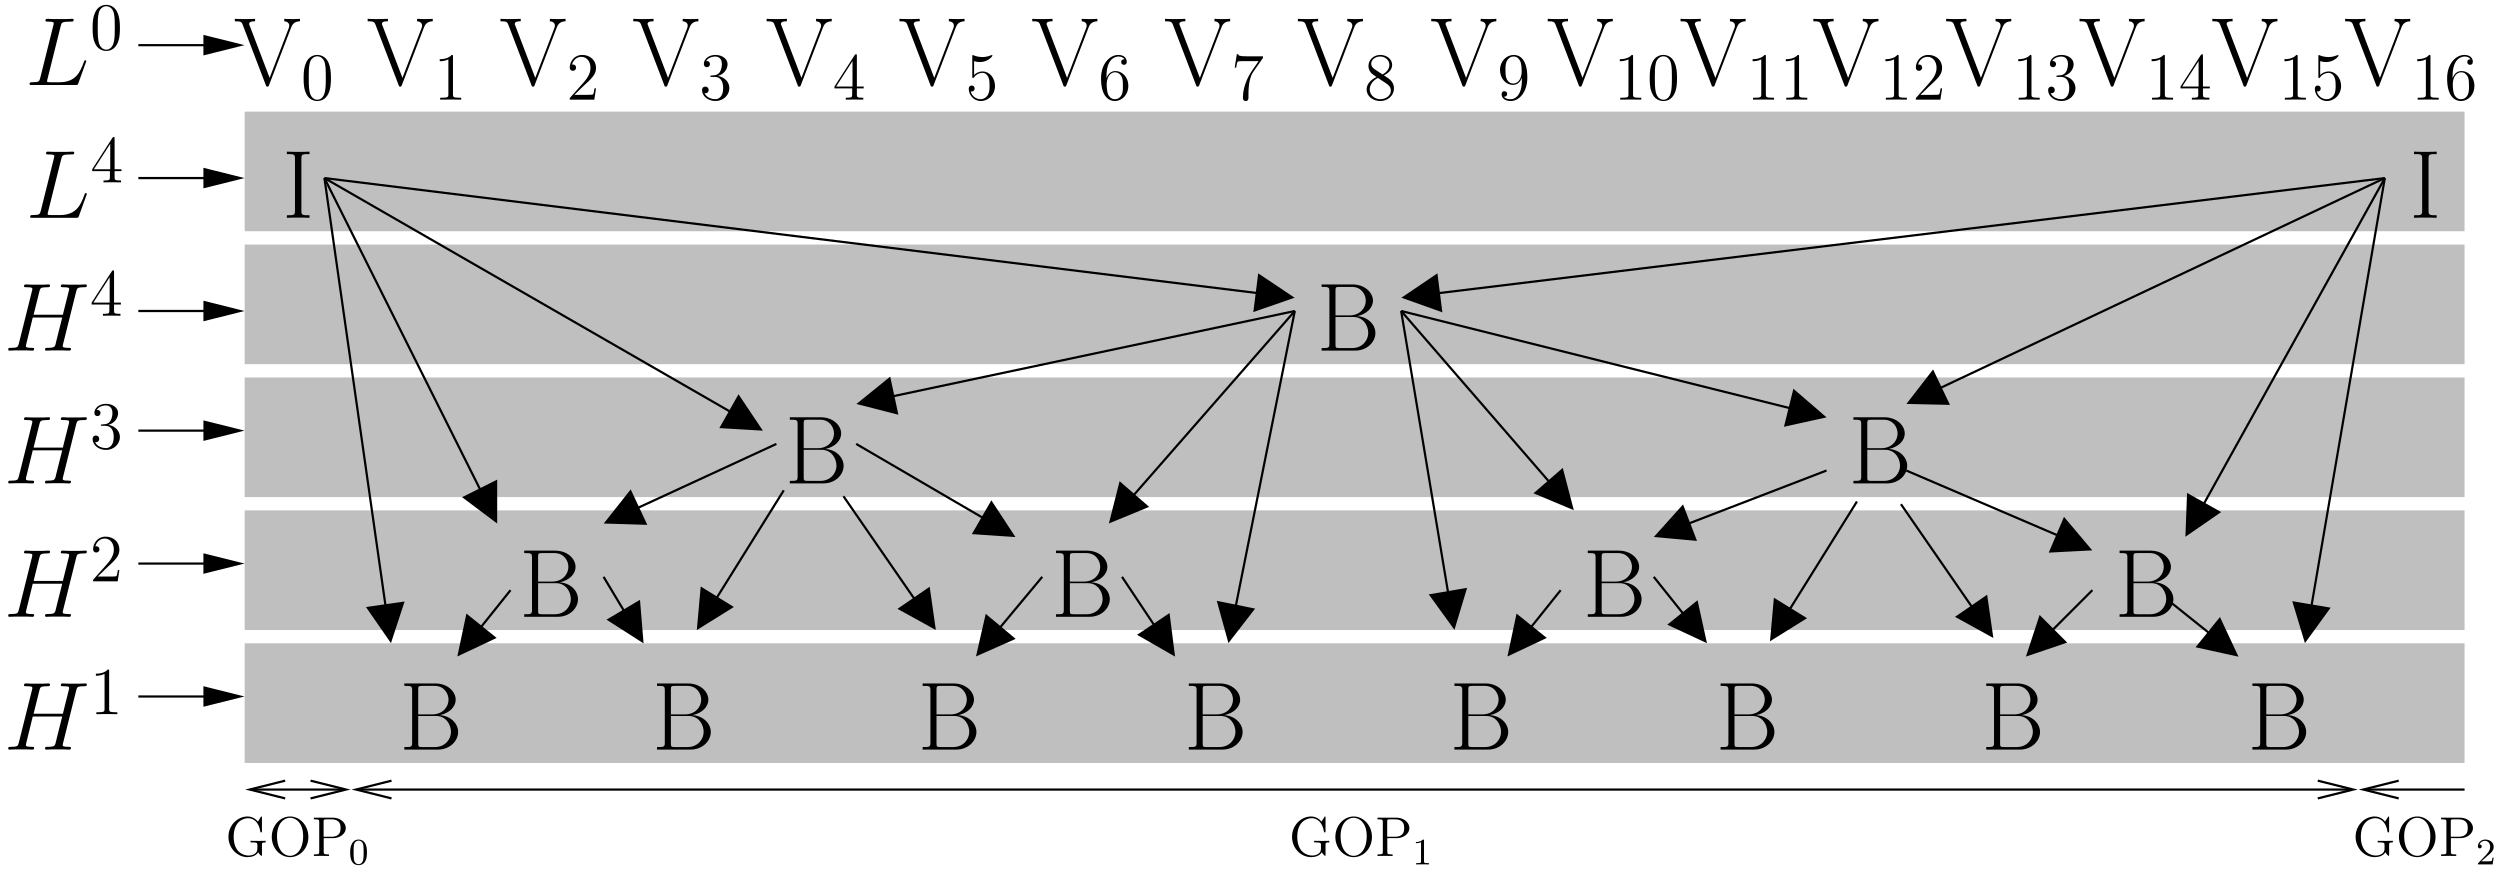 <?xml version="1.0" encoding="UTF-8"?>
<svg xmlns="http://www.w3.org/2000/svg" xmlns:xlink="http://www.w3.org/1999/xlink" width="366pt" height="128pt" viewBox="0 0 366 128" version="1.1">
<defs>
<g>
<symbol overflow="visible" id="glyph0-0">
<path style="stroke:none;" d=""/>
</symbol>
<symbol overflow="visible" id="glyph0-1">
<path style="stroke:none;" d="M 8.375 -8.391 C 8.5 -8.703 8.719 -9.312 9.672 -9.328 L 9.672 -9.688 C 9.344 -9.656 8.984 -9.656 8.625 -9.656 C 8.281 -9.656 7.703 -9.656 7.375 -9.688 L 7.375 -9.328 C 8.094 -9.281 8.109 -8.781 8.109 -8.703 C 8.109 -8.547 8.078 -8.438 8.031 -8.328 L 5.234 -1.047 L 2.312 -8.703 C 2.266 -8.797 2.234 -8.875 2.234 -8.938 C 2.234 -9.328 2.812 -9.328 3.109 -9.328 L 3.109 -9.688 C 2.656 -9.656 1.984 -9.656 1.516 -9.656 C 1.156 -9.656 0.484 -9.656 0.141 -9.688 L 0.141 -9.328 C 0.969 -9.328 1.125 -9.266 1.297 -8.812 L 4.672 0 C 4.734 0.203 4.75 0.234 4.906 0.234 C 5.062 0.234 5.078 0.203 5.156 0 Z M 8.375 -8.391 "/>
</symbol>
<symbol overflow="visible" id="glyph0-2">
<path style="stroke:none;" d="M 0.734 -9.688 L 0.734 -9.328 C 1.719 -9.328 1.875 -9.328 1.875 -8.688 L 1.875 -1 C 1.875 -0.375 1.719 -0.375 0.734 -0.375 L 0.734 0 L 5.625 0 C 7.438 0 8.609 -1.297 8.609 -2.578 C 8.609 -3.859 7.453 -4.953 5.938 -5.047 C 7.297 -5.328 8.25 -6.234 8.25 -7.312 C 8.25 -8.484 7.078 -9.688 5.25 -9.688 Z M 2.766 -5.156 L 2.766 -8.766 C 2.766 -9.25 2.797 -9.328 3.359 -9.328 L 5.172 -9.328 C 6.578 -9.328 7.203 -8.188 7.203 -7.312 C 7.203 -6.234 6.344 -5.156 4.812 -5.156 Z M 3.359 -0.375 C 2.797 -0.375 2.766 -0.438 2.766 -0.922 L 2.766 -4.922 L 5.391 -4.922 C 6.859 -4.922 7.562 -3.625 7.562 -2.594 C 7.562 -1.562 6.75 -0.375 5.203 -0.375 Z M 3.359 -0.375 "/>
</symbol>
<symbol overflow="visible" id="glyph0-3">
<path style="stroke:none;" d="M 2.797 -8.688 C 2.797 -9.328 2.969 -9.328 3.984 -9.328 L 3.984 -9.688 C 3.531 -9.656 2.812 -9.656 2.328 -9.656 C 1.844 -9.656 1.125 -9.656 0.672 -9.688 L 0.672 -9.328 C 1.688 -9.328 1.859 -9.328 1.859 -8.688 L 1.859 -1 C 1.859 -0.375 1.688 -0.375 0.672 -0.375 L 0.672 0 C 1.125 -0.031 1.844 -0.031 2.328 -0.031 C 2.812 -0.031 3.531 -0.031 3.984 0 L 3.984 -0.375 C 2.969 -0.375 2.797 -0.375 2.797 -1 Z M 2.797 -8.688 "/>
</symbol>
<symbol overflow="visible" id="glyph1-0">
<path style="stroke:none;" d=""/>
</symbol>
<symbol overflow="visible" id="glyph1-1">
<path style="stroke:none;" d="M 4.406 -3.156 C 4.406 -3.969 4.359 -4.766 4 -5.516 C 3.609 -6.328 2.891 -6.547 2.406 -6.547 C 1.844 -6.547 1.141 -6.266 0.781 -5.438 C 0.5 -4.828 0.406 -4.219 0.406 -3.156 C 0.406 -2.188 0.469 -1.484 0.828 -0.781 C 1.203 -0.031 1.891 0.203 2.406 0.203 C 3.266 0.203 3.75 -0.312 4.031 -0.875 C 4.391 -1.609 4.406 -2.578 4.406 -3.156 Z M 2.406 0.016 C 2.094 0.016 1.453 -0.172 1.266 -1.234 C 1.156 -1.828 1.156 -2.578 1.156 -3.266 C 1.156 -4.078 1.156 -4.797 1.312 -5.391 C 1.484 -6.047 1.984 -6.344 2.406 -6.344 C 2.781 -6.344 3.344 -6.125 3.531 -5.281 C 3.656 -4.719 3.656 -3.938 3.656 -3.266 C 3.656 -2.609 3.656 -1.859 3.547 -1.266 C 3.359 -0.172 2.75 0.016 2.406 0.016 Z M 2.406 0.016 "/>
</symbol>
<symbol overflow="visible" id="glyph1-2">
<path style="stroke:none;" d="M 2.828 -6.312 C 2.828 -6.531 2.828 -6.547 2.641 -6.547 C 2.406 -6.281 1.906 -5.922 0.891 -5.922 L 0.891 -5.625 C 1.125 -5.625 1.609 -5.625 2.156 -5.891 L 2.156 -0.766 C 2.156 -0.406 2.125 -0.281 1.266 -0.281 L 0.953 -0.281 L 0.953 0 C 1.219 -0.016 2.172 -0.016 2.5 -0.016 C 2.828 -0.016 3.766 -0.016 4.031 0 L 4.031 -0.281 L 3.734 -0.281 C 2.859 -0.281 2.828 -0.406 2.828 -0.766 Z M 2.828 -6.312 "/>
</symbol>
<symbol overflow="visible" id="glyph1-3">
<path style="stroke:none;" d="M 3.547 -6.406 C 3.547 -6.594 3.547 -6.641 3.422 -6.641 C 3.344 -6.641 3.312 -6.641 3.234 -6.531 L 0.266 -1.922 L 0.266 -1.641 L 2.859 -1.641 L 2.859 -0.75 C 2.859 -0.391 2.828 -0.281 2.109 -0.281 L 1.922 -0.281 L 1.922 0 C 2.141 -0.016 2.922 -0.016 3.203 -0.016 C 3.469 -0.016 4.266 -0.016 4.484 0 L 4.484 -0.281 L 4.297 -0.281 C 3.578 -0.281 3.547 -0.391 3.547 -0.75 L 3.547 -1.641 L 4.547 -1.641 L 4.547 -1.922 L 3.547 -1.922 Z M 2.906 -5.641 L 2.906 -1.922 L 0.516 -1.922 Z M 2.906 -5.641 "/>
</symbol>
<symbol overflow="visible" id="glyph1-4">
<path style="stroke:none;" d="M 1.812 -3.531 C 1.641 -3.531 1.609 -3.516 1.609 -3.422 C 1.609 -3.328 1.656 -3.328 1.828 -3.328 L 2.281 -3.328 C 3.125 -3.328 3.5 -2.641 3.5 -1.688 C 3.5 -0.406 2.828 -0.062 2.344 -0.062 C 1.875 -0.062 1.062 -0.281 0.781 -0.938 C 1.094 -0.891 1.375 -1.062 1.375 -1.422 C 1.375 -1.703 1.172 -1.906 0.891 -1.906 C 0.656 -1.906 0.406 -1.766 0.406 -1.391 C 0.406 -0.516 1.281 0.203 2.375 0.203 C 3.547 0.203 4.406 -0.688 4.406 -1.688 C 4.406 -2.594 3.688 -3.297 2.734 -3.469 C 3.594 -3.719 4.141 -4.438 4.141 -5.203 C 4.141 -5.969 3.344 -6.547 2.375 -6.547 C 1.391 -6.547 0.672 -5.953 0.672 -5.234 C 0.672 -4.828 0.969 -4.75 1.125 -4.75 C 1.328 -4.75 1.562 -4.906 1.562 -5.203 C 1.562 -5.516 1.328 -5.656 1.109 -5.656 C 1.047 -5.656 1.031 -5.656 1 -5.641 C 1.375 -6.312 2.297 -6.312 2.359 -6.312 C 2.672 -6.312 3.312 -6.156 3.312 -5.203 C 3.312 -5.016 3.281 -4.453 3 -4.031 C 2.703 -3.609 2.375 -3.578 2.109 -3.562 Z M 1.812 -3.531 "/>
</symbol>
<symbol overflow="visible" id="glyph1-5">
<path style="stroke:none;" d="M 1.266 -5.641 C 1.688 -5.5 2.031 -5.5 2.141 -5.5 C 3.25 -5.5 3.953 -6.312 3.953 -6.453 C 3.953 -6.484 3.938 -6.531 3.875 -6.531 C 3.859 -6.531 3.844 -6.531 3.75 -6.5 C 3.203 -6.266 2.734 -6.234 2.469 -6.234 C 1.828 -6.234 1.359 -6.422 1.172 -6.5 C 1.109 -6.531 1.078 -6.531 1.078 -6.531 C 1 -6.531 1 -6.484 1 -6.312 L 1 -3.391 C 1 -3.219 1 -3.156 1.109 -3.156 C 1.156 -3.156 1.172 -3.172 1.266 -3.281 C 1.547 -3.688 2.016 -3.922 2.5 -3.922 C 3.016 -3.922 3.281 -3.453 3.359 -3.281 C 3.531 -2.891 3.531 -2.406 3.531 -2.031 C 3.531 -1.656 3.531 -1.109 3.266 -0.656 C 3.047 -0.312 2.656 -0.062 2.219 -0.062 C 1.578 -0.062 0.938 -0.5 0.766 -1.219 C 0.812 -1.203 0.859 -1.188 0.922 -1.188 C 1.078 -1.188 1.344 -1.297 1.344 -1.625 C 1.344 -1.906 1.156 -2.062 0.922 -2.062 C 0.734 -2.062 0.484 -1.969 0.484 -1.578 C 0.484 -0.75 1.156 0.203 2.25 0.203 C 3.359 0.203 4.328 -0.734 4.328 -1.984 C 4.328 -3.156 3.547 -4.125 2.516 -4.125 C 1.953 -4.125 1.516 -3.875 1.266 -3.609 Z M 1.266 -5.641 "/>
</symbol>
<symbol overflow="visible" id="glyph1-6">
<path style="stroke:none;" d="M 1.203 -3.422 C 1.203 -5.922 2.422 -6.312 2.953 -6.312 C 3.312 -6.312 3.656 -6.203 3.844 -5.906 C 3.734 -5.906 3.359 -5.906 3.359 -5.5 C 3.359 -5.281 3.5 -5.094 3.766 -5.094 C 4 -5.094 4.172 -5.25 4.172 -5.531 C 4.172 -6.047 3.797 -6.547 2.938 -6.547 C 1.703 -6.547 0.406 -5.281 0.406 -3.109 C 0.406 -0.406 1.578 0.203 2.422 0.203 C 3.5 0.203 4.406 -0.734 4.406 -2.016 C 4.406 -3.312 3.5 -4.188 2.516 -4.188 C 1.641 -4.188 1.312 -3.438 1.203 -3.156 Z M 2.422 -0.062 C 1.797 -0.062 1.5 -0.609 1.422 -0.812 C 1.328 -1.078 1.234 -1.562 1.234 -2.25 C 1.234 -3.016 1.578 -4 2.469 -4 C 3.016 -4 3.297 -3.625 3.453 -3.297 C 3.609 -2.938 3.609 -2.438 3.609 -2.016 C 3.609 -1.516 3.609 -1.078 3.422 -0.703 C 3.172 -0.219 2.812 -0.062 2.422 -0.062 Z M 2.422 -0.062 "/>
</symbol>
<symbol overflow="visible" id="glyph1-7">
<path style="stroke:none;" d="M 4.672 -6.109 L 4.672 -6.344 L 2.297 -6.344 C 1.109 -6.344 1.094 -6.469 1.047 -6.656 L 0.844 -6.656 L 0.531 -4.688 L 0.75 -4.688 C 0.781 -4.859 0.859 -5.469 1 -5.578 C 1.078 -5.641 1.812 -5.641 1.953 -5.641 L 4.031 -5.641 L 3 -4.141 C 2.734 -3.766 1.734 -2.141 1.734 -0.297 C 1.734 -0.188 1.734 0.203 2.141 0.203 C 2.547 0.203 2.547 -0.172 2.547 -0.312 L 2.547 -0.797 C 2.547 -2.266 2.781 -3.406 3.25 -4.062 Z M 4.672 -6.109 "/>
</symbol>
<symbol overflow="visible" id="glyph1-8">
<path style="stroke:none;" d="M 2.938 -3.547 C 3.422 -3.812 4.141 -4.266 4.141 -5.094 C 4.141 -5.953 3.312 -6.547 2.406 -6.547 C 1.438 -6.547 0.672 -5.828 0.672 -4.938 C 0.672 -4.594 0.766 -4.266 1.047 -3.922 C 1.156 -3.797 1.156 -3.797 1.844 -3.312 C 0.891 -2.859 0.406 -2.203 0.406 -1.484 C 0.406 -0.438 1.391 0.203 2.406 0.203 C 3.5 0.203 4.406 -0.594 4.406 -1.641 C 4.406 -2.641 3.703 -3.078 2.938 -3.547 Z M 1.594 -4.438 C 1.469 -4.531 1.078 -4.781 1.078 -5.266 C 1.078 -5.906 1.75 -6.312 2.406 -6.312 C 3.109 -6.312 3.734 -5.797 3.734 -5.094 C 3.734 -4.484 3.312 -4 2.734 -3.688 Z M 2.062 -3.172 L 3.25 -2.391 C 3.5 -2.219 3.953 -1.922 3.953 -1.312 C 3.953 -0.578 3.203 -0.062 2.406 -0.062 C 1.578 -0.062 0.859 -0.672 0.859 -1.484 C 0.859 -2.25 1.422 -2.875 2.062 -3.172 Z M 2.062 -3.172 "/>
</symbol>
<symbol overflow="visible" id="glyph1-9">
<path style="stroke:none;" d="M 3.609 -2.859 C 3.609 -0.547 2.562 -0.062 1.984 -0.062 C 1.75 -0.062 1.219 -0.094 0.969 -0.438 L 1.031 -0.438 C 1.109 -0.406 1.453 -0.469 1.453 -0.844 C 1.453 -1.047 1.312 -1.234 1.047 -1.234 C 0.797 -1.234 0.641 -1.078 0.641 -0.812 C 0.641 -0.203 1.125 0.203 1.984 0.203 C 3.219 0.203 4.406 -1.109 4.406 -3.234 C 4.406 -5.891 3.312 -6.547 2.438 -6.547 C 1.359 -6.547 0.406 -5.641 0.406 -4.344 C 0.406 -3.047 1.312 -2.156 2.297 -2.156 C 3.031 -2.156 3.406 -2.688 3.609 -3.188 Z M 2.344 -2.359 C 1.719 -2.359 1.453 -2.859 1.375 -3.047 C 1.203 -3.422 1.203 -3.891 1.203 -4.328 C 1.203 -4.875 1.203 -5.359 1.469 -5.766 C 1.641 -6.031 1.906 -6.312 2.438 -6.312 C 3 -6.312 3.281 -5.812 3.391 -5.594 C 3.578 -5.109 3.578 -4.266 3.578 -4.125 C 3.578 -3.297 3.203 -2.359 2.344 -2.359 Z M 2.344 -2.359 "/>
</symbol>
<symbol overflow="visible" id="glyph1-10">
<path style="stroke:none;" d="M 4.328 -1.656 L 4.109 -1.656 C 4.078 -1.484 4 -0.938 3.906 -0.781 C 3.844 -0.703 3.281 -0.703 2.984 -0.703 L 1.156 -0.703 C 1.422 -0.922 2.031 -1.562 2.281 -1.797 C 3.781 -3.172 4.328 -3.688 4.328 -4.656 C 4.328 -5.781 3.438 -6.547 2.297 -6.547 C 1.156 -6.547 0.484 -5.578 0.484 -4.719 C 0.484 -4.219 0.922 -4.219 0.938 -4.219 C 1.156 -4.219 1.406 -4.375 1.406 -4.688 C 1.406 -4.969 1.219 -5.141 0.938 -5.141 C 0.859 -5.141 0.844 -5.141 0.812 -5.141 C 1 -5.812 1.531 -6.266 2.172 -6.266 C 3 -6.266 3.516 -5.562 3.516 -4.656 C 3.516 -3.812 3.031 -3.094 2.469 -2.469 L 0.484 -0.234 L 0.484 0 L 4.078 0 Z M 4.328 -1.656 "/>
</symbol>
<symbol overflow="visible" id="glyph2-0">
<path style="stroke:none;" d=""/>
</symbol>
<symbol overflow="visible" id="glyph2-1">
<path style="stroke:none;" d="M 5.203 -8.594 C 5.328 -9.141 5.375 -9.281 6.625 -9.281 C 7.016 -9.281 7.109 -9.281 7.109 -9.547 C 7.109 -9.688 6.953 -9.688 6.891 -9.688 C 6.609 -9.688 6.281 -9.656 6 -9.656 L 4.094 -9.656 C 3.828 -9.656 3.516 -9.688 3.25 -9.688 C 3.141 -9.688 2.984 -9.688 2.984 -9.422 C 2.984 -9.281 3.109 -9.281 3.312 -9.281 C 4.188 -9.281 4.188 -9.172 4.188 -9.016 C 4.188 -8.984 4.188 -8.891 4.125 -8.688 L 2.219 -1.047 C 2.078 -0.547 2.062 -0.406 1.062 -0.406 C 0.797 -0.406 0.656 -0.406 0.656 -0.156 C 0.656 0 0.734 0 1.016 0 L 7.375 0 C 7.688 0 7.703 -0.016 7.797 -0.266 L 8.891 -3.297 C 8.922 -3.359 8.953 -3.453 8.953 -3.484 C 8.953 -3.578 8.875 -3.625 8.812 -3.625 C 8.797 -3.625 8.719 -3.625 8.703 -3.578 C 8.672 -3.562 8.672 -3.531 8.562 -3.266 C 8.094 -2.016 7.469 -0.406 5.062 -0.406 L 3.703 -0.406 C 3.5 -0.406 3.469 -0.406 3.391 -0.422 C 3.234 -0.438 3.219 -0.469 3.219 -0.578 C 3.219 -0.688 3.25 -0.766 3.281 -0.891 Z M 5.203 -8.594 "/>
</symbol>
<symbol overflow="visible" id="glyph2-2">
<path style="stroke:none;" d="M 10.609 -8.656 C 10.734 -9.141 10.766 -9.281 11.781 -9.281 C 12.031 -9.281 12.172 -9.281 12.172 -9.531 C 12.172 -9.688 12.047 -9.688 11.953 -9.688 C 11.703 -9.688 11.406 -9.656 11.141 -9.656 L 9.469 -9.656 C 9.188 -9.656 8.891 -9.688 8.625 -9.688 C 8.531 -9.688 8.359 -9.688 8.359 -9.422 C 8.359 -9.281 8.453 -9.281 8.719 -9.281 C 9.578 -9.281 9.578 -9.172 9.578 -9.016 C 9.578 -8.984 9.578 -8.891 9.516 -8.688 L 8.656 -5.25 L 4.375 -5.25 L 5.219 -8.656 C 5.344 -9.141 5.375 -9.281 6.391 -9.281 C 6.641 -9.281 6.781 -9.281 6.781 -9.531 C 6.781 -9.688 6.656 -9.688 6.562 -9.688 C 6.312 -9.688 6.016 -9.656 5.75 -9.656 L 4.078 -9.656 C 3.797 -9.656 3.5 -9.688 3.234 -9.688 C 3.141 -9.688 2.969 -9.688 2.969 -9.422 C 2.969 -9.281 3.062 -9.281 3.328 -9.281 C 4.188 -9.281 4.188 -9.172 4.188 -9.016 C 4.188 -8.984 4.188 -8.891 4.125 -8.688 L 2.219 -1.047 C 2.078 -0.547 2.062 -0.406 1.078 -0.406 C 0.75 -0.406 0.656 -0.406 0.656 -0.141 C 0.656 0 0.812 0 0.844 0 C 1.109 0 1.406 -0.031 1.672 -0.031 L 3.344 -0.031 C 3.625 -0.031 3.922 0 4.188 0 C 4.297 0 4.453 0 4.453 -0.266 C 4.453 -0.406 4.328 -0.406 4.109 -0.406 C 3.25 -0.406 3.25 -0.531 3.25 -0.672 C 3.25 -0.688 3.25 -0.781 3.281 -0.891 L 4.25 -4.844 L 8.562 -4.844 C 8.312 -3.906 7.594 -0.938 7.562 -0.844 C 7.406 -0.422 7.172 -0.422 6.344 -0.406 C 6.172 -0.406 6.047 -0.406 6.047 -0.141 C 6.047 0 6.203 0 6.25 0 C 6.5 0 6.797 -0.031 7.062 -0.031 L 8.734 -0.031 C 9.016 -0.031 9.312 0 9.578 0 C 9.688 0 9.844 0 9.844 -0.266 C 9.844 -0.406 9.719 -0.406 9.5 -0.406 C 8.641 -0.406 8.641 -0.531 8.641 -0.672 C 8.641 -0.688 8.641 -0.781 8.672 -0.891 Z M 10.609 -8.656 "/>
</symbol>
<symbol overflow="visible" id="glyph3-0">
<path style="stroke:none;" d=""/>
</symbol>
<symbol overflow="visible" id="glyph3-1">
<path style="stroke:none;" d="M 5.344 -1.625 C 5.344 -1.938 5.375 -1.984 5.891 -1.984 L 5.891 -2.219 C 5.688 -2.203 5.125 -2.203 4.875 -2.203 C 4.609 -2.203 3.891 -2.203 3.672 -2.219 L 3.672 -1.984 L 3.922 -1.984 C 4.656 -1.984 4.672 -1.891 4.672 -1.594 L 4.672 -1.062 C 4.672 -0.125 3.594 -0.062 3.391 -0.062 C 2.734 -0.062 1.203 -0.453 1.203 -2.812 C 1.203 -5.172 2.75 -5.531 3.328 -5.531 C 4.047 -5.531 4.891 -5.016 5.109 -3.562 C 5.125 -3.484 5.125 -3.453 5.219 -3.453 C 5.344 -3.453 5.344 -3.484 5.344 -3.641 L 5.344 -5.594 C 5.344 -5.734 5.344 -5.781 5.266 -5.781 C 5.203 -5.781 5.203 -5.766 5.156 -5.672 L 4.75 -5.031 C 4.516 -5.328 4.016 -5.781 3.234 -5.781 C 1.75 -5.781 0.438 -4.484 0.438 -2.812 C 0.438 -1.109 1.75 0.172 3.234 0.172 C 3.828 0.172 4.484 -0.016 4.797 -0.547 C 4.938 -0.281 5.203 -0.016 5.281 -0.016 C 5.344 -0.016 5.344 -0.062 5.344 -0.188 Z M 5.344 -1.625 "/>
</symbol>
<symbol overflow="visible" id="glyph3-2">
<path style="stroke:none;" d="M 5.797 -2.781 C 5.797 -4.484 4.547 -5.781 3.125 -5.781 C 1.672 -5.781 0.438 -4.469 0.438 -2.781 C 0.438 -1.109 1.688 0.172 3.109 0.172 C 4.578 0.172 5.797 -1.125 5.797 -2.781 Z M 3.125 -0.016 C 2.281 -0.016 1.203 -0.797 1.203 -2.906 C 1.203 -4.906 2.344 -5.594 3.109 -5.594 C 3.922 -5.594 5.031 -4.891 5.031 -2.906 C 5.031 -0.766 3.922 -0.016 3.125 -0.016 Z M 3.125 -0.016 "/>
</symbol>
<symbol overflow="visible" id="glyph3-3">
<path style="stroke:none;" d="M 1.781 -2.609 L 3.172 -2.609 C 4.141 -2.609 5.016 -3.25 5.016 -4.078 C 5.016 -4.875 4.219 -5.609 3.109 -5.609 L 0.344 -5.609 L 0.344 -5.359 L 0.516 -5.359 C 1.094 -5.359 1.125 -5.281 1.125 -4.984 L 1.125 -0.625 C 1.125 -0.312 1.094 -0.234 0.516 -0.234 L 0.344 -0.234 L 0.344 0 C 0.547 -0.016 1.219 -0.016 1.453 -0.016 C 1.703 -0.016 2.375 -0.016 2.562 0 L 2.562 -0.234 L 2.406 -0.234 C 1.812 -0.234 1.781 -0.312 1.781 -0.625 Z M 1.766 -2.812 L 1.766 -5.031 C 1.766 -5.312 1.781 -5.359 2.156 -5.359 L 2.922 -5.359 C 4.25 -5.359 4.25 -4.438 4.25 -4.078 C 4.25 -3.734 4.25 -2.812 2.906 -2.812 Z M 1.766 -2.812 "/>
</symbol>
<symbol overflow="visible" id="glyph4-0">
<path style="stroke:none;" d=""/>
</symbol>
<symbol overflow="visible" id="glyph4-1">
<path style="stroke:none;" d="M 2.672 -1.75 C 2.672 -2.328 2.609 -2.688 2.438 -3.031 C 2.188 -3.516 1.75 -3.641 1.453 -3.641 C 0.766 -3.641 0.516 -3.125 0.438 -2.969 C 0.234 -2.578 0.219 -2.031 0.219 -1.75 C 0.219 -1.391 0.234 -0.828 0.5 -0.391 C 0.75 0.016 1.156 0.109 1.453 0.109 C 1.719 0.109 2.188 0.031 2.453 -0.516 C 2.656 -0.906 2.672 -1.391 2.672 -1.75 Z M 1.453 -0.031 C 1.266 -0.031 0.891 -0.125 0.766 -0.703 C 0.719 -1.016 0.719 -1.531 0.719 -1.812 C 0.719 -2.188 0.719 -2.578 0.766 -2.875 C 0.891 -3.422 1.312 -3.484 1.453 -3.484 C 1.641 -3.484 2.016 -3.391 2.125 -2.891 C 2.188 -2.594 2.188 -2.188 2.188 -1.812 C 2.188 -1.484 2.188 -1 2.125 -0.688 C 2 -0.109 1.625 -0.031 1.453 -0.031 Z M 1.453 -0.031 "/>
</symbol>
<symbol overflow="visible" id="glyph4-2">
<path style="stroke:none;" d="M 1.719 -3.484 C 1.719 -3.625 1.703 -3.641 1.562 -3.641 C 1.328 -3.422 1.047 -3.281 0.531 -3.281 L 0.531 -3.109 C 0.672 -3.109 0.969 -3.109 1.281 -3.25 L 1.281 -0.453 C 1.281 -0.25 1.266 -0.188 0.75 -0.188 L 0.562 -0.188 L 0.562 0 C 0.781 -0.016 1.25 -0.016 1.5 -0.016 C 1.75 -0.016 2.219 -0.016 2.438 0 L 2.438 -0.188 L 2.25 -0.188 C 1.734 -0.188 1.719 -0.25 1.719 -0.453 Z M 1.719 -3.484 "/>
</symbol>
<symbol overflow="visible" id="glyph4-3">
<path style="stroke:none;" d="M 1.547 -1.109 C 1.625 -1.203 1.859 -1.375 1.953 -1.453 C 2.281 -1.766 2.609 -2.062 2.609 -2.562 C 2.609 -3.219 2.062 -3.641 1.375 -3.641 C 0.719 -3.641 0.297 -3.141 0.297 -2.656 C 0.297 -2.391 0.5 -2.344 0.578 -2.344 C 0.688 -2.344 0.859 -2.422 0.859 -2.641 C 0.859 -2.922 0.594 -2.922 0.531 -2.922 C 0.688 -3.312 1.047 -3.453 1.312 -3.453 C 1.828 -3.453 2.094 -3.031 2.094 -2.562 C 2.094 -2 1.688 -1.578 1.047 -0.922 L 0.359 -0.203 C 0.297 -0.141 0.297 -0.141 0.297 0 L 2.453 0 L 2.609 -0.984 L 2.438 -0.984 C 2.422 -0.875 2.375 -0.594 2.312 -0.5 C 2.281 -0.453 1.859 -0.453 1.781 -0.453 L 0.797 -0.453 Z M 1.547 -1.109 "/>
</symbol>
</g>
<clipPath id="clip1">
  <path d="M 35 115 L 52 115 L 52 116 L 35 116 Z M 35 115 "/>
</clipPath>
<clipPath id="clip2">
  <path d="M 17.602 0 L 361.699 0 L 361.699 128 L 17.602 128 Z M 45.465 116.887 L 52.254 116.887 L 52.254 114.289 L 45.465 114.289 L 50.656 115.59 Z M 41.746 114.289 L 34.957 114.289 L 34.957 116.887 L 41.746 116.887 L 36.555 115.59 Z M 41.746 114.289 "/>
</clipPath>
<clipPath id="clip3">
  <path d="M 51 115 L 346 115 L 346 116 L 51 116 Z M 51 115 "/>
</clipPath>
<clipPath id="clip4">
  <path d="M 17.602 0 L 361.699 0 L 361.699 128 L 17.602 128 Z M 339.32 116.887 L 346.109 116.887 L 346.109 114.289 L 339.32 114.289 L 344.512 115.59 Z M 57.316 114.289 L 50.523 114.289 L 50.523 116.887 L 57.316 116.887 L 52.125 115.59 Z M 57.316 114.289 "/>
</clipPath>
<clipPath id="clip5">
  <path d="M 345 115 L 361 115 L 361 116 L 345 116 Z M 345 115 "/>
</clipPath>
<clipPath id="clip6">
  <path d="M 17.602 0 L 361.699 0 L 361.699 128 L 17.602 128 Z M 351.172 114.289 L 344.379 114.289 L 344.379 116.887 L 351.172 116.887 L 345.98 115.59 Z M 351.172 114.289 "/>
</clipPath>
<clipPath id="clip7">
  <path d="M 42 21 L 117 21 L 117 68 L 42 68 Z M 42 21 "/>
</clipPath>
<clipPath id="clip8">
  <path d="M 17.602 0 L 361.699 0 L 361.699 128 L 17.602 128 Z M 105.578 62.527 L 111.156 65.684 L 113.75 61.184 L 108.129 58.027 L 111.371 62.871 Z M 105.578 62.527 "/>
</clipPath>
<clipPath id="clip9">
  <path d="M 42 21 L 195 21 L 195 49 L 42 49 Z M 42 21 "/>
</clipPath>
<clipPath id="clip10">
  <path d="M 17.602 0 L 361.699 0 L 361.699 128 L 17.602 128 Z M 183.68 45.445 L 190.078 46.223 L 190.727 41.074 L 184.328 40.297 L 189.172 43.539 Z M 183.68 45.445 "/>
</clipPath>
<clipPath id="clip11">
  <path d="M 42 21 L 78 21 L 78 82 L 42 82 Z M 42 21 "/>
</clipPath>
<clipPath id="clip12">
  <path d="M 17.602 0 L 361.699 0 L 361.699 128 L 17.602 128 Z M 67.953 72.816 L 70.852 78.57 L 75.477 76.277 L 72.625 70.48 L 72.625 76.32 Z M 67.953 72.816 "/>
</clipPath>
<clipPath id="clip13">
  <path d="M 42 21 L 62 21 L 62 99 L 42 99 Z M 42 21 "/>
</clipPath>
<clipPath id="clip14">
  <path d="M 17.602 0 L 361.699 0 L 361.699 128 L 17.602 128 Z M 53.855 88.992 L 54.762 95.391 L 59.91 94.656 L 59 88.258 L 57.184 93.793 Z M 53.855 88.992 "/>
</clipPath>
<clipPath id="clip15">
  <path d="M 120 40 L 195 40 L 195 64 L 120 64 Z M 120 40 "/>
</clipPath>
<clipPath id="clip16">
  <path d="M 17.602 0 L 361.699 0 L 361.699 128 L 17.602 128 Z M 130.227 55.434 L 123.914 56.773 L 124.992 61.832 L 131.309 60.492 L 125.73 59.066 Z M 130.227 55.434 "/>
</clipPath>
<clipPath id="clip17">
  <path d="M 157 40 L 195 40 L 195 82 L 157 82 Z M 157 40 "/>
</clipPath>
<clipPath id="clip18">
  <path d="M 17.602 0 L 361.699 0 L 361.699 128 L 17.602 128 Z M 164.004 70.742 L 159.766 75.586 L 163.656 79.004 L 167.938 74.156 L 162.574 76.363 Z M 164.004 70.742 "/>
</clipPath>
<clipPath id="clip19">
  <path d="M 175 40 L 195 40 L 195 99 L 175 99 Z M 175 40 "/>
</clipPath>
<clipPath id="clip20">
  <path d="M 17.602 0 L 361.699 0 L 361.699 128 L 17.602 128 Z M 178.359 88.168 L 177.105 94.484 L 182.164 95.523 L 183.465 89.207 L 179.914 93.793 Z M 178.359 88.168 "/>
</clipPath>
<clipPath id="clip21">
  <path d="M 200 40 L 218 40 L 218 97 L 200 97 Z M 200 40 "/>
</clipPath>
<clipPath id="clip22">
  <path d="M 17.602 0 L 361.699 0 L 361.699 128 L 17.602 128 Z M 209.453 87.133 L 210.492 93.488 L 215.594 92.625 L 214.555 86.266 L 212.871 91.848 Z M 209.453 87.133 "/>
</clipPath>
<clipPath id="clip23">
  <path d="M 200 40 L 236 40 L 236 80 L 200 80 Z M 200 40 "/>
</clipPath>
<clipPath id="clip24">
  <path d="M 17.602 0 L 361.699 0 L 361.699 128 L 17.602 128 Z M 224.805 72.168 L 229 77.055 L 232.938 73.641 L 228.699 68.797 L 230.168 74.418 Z M 224.805 72.168 "/>
</clipPath>
<clipPath id="clip25">
  <path d="M 200 40 L 272 40 L 272 66 L 200 66 Z M 200 40 "/>
</clipPath>
<clipPath id="clip26">
  <path d="M 17.602 0 L 361.699 0 L 361.699 128 L 17.602 128 Z M 261.391 62.266 L 267.574 63.824 L 268.828 58.762 L 262.645 57.207 L 267.059 61.012 Z M 261.391 62.266 "/>
</clipPath>
<clipPath id="clip27">
  <path d="M 83 60 L 119 60 L 119 82 L 83 82 Z M 83 60 "/>
</clipPath>
<clipPath id="clip28">
  <path d="M 17.602 0 L 361.699 0 L 361.699 128 L 17.602 128 Z M 92.301 71.953 L 86.461 74.633 L 88.625 79.348 L 94.508 76.668 L 88.711 76.492 Z M 92.301 71.953 "/>
</clipPath>
<clipPath id="clip29">
  <path d="M 120 60 L 154 60 L 154 84 L 120 84 Z M 120 60 "/>
</clipPath>
<clipPath id="clip30">
  <path d="M 17.602 0 L 361.699 0 L 361.699 128 L 17.602 128 Z M 142.551 78.051 L 148.129 81.25 L 150.727 76.797 L 145.145 73.555 L 148.348 78.441 Z M 142.551 78.051 "/>
</clipPath>
<clipPath id="clip31">
  <path d="M 62 81 L 80 81 L 80 101 L 62 101 Z M 62 81 "/>
</clipPath>
<clipPath id="clip32">
  <path d="M 17.602 0 L 361.699 0 L 361.699 128 L 17.602 128 Z M 68.387 90.117 L 64.363 95.176 L 68.43 98.418 L 72.406 93.359 L 67.176 95.824 Z M 68.387 90.117 "/>
</clipPath>
<clipPath id="clip33">
  <path d="M 83 79 L 99 79 L 99 99 L 83 99 Z M 83 79 "/>
</clipPath>
<clipPath id="clip34">
  <path d="M 17.602 0 L 361.699 0 L 361.699 128 L 17.602 128 Z M 89.102 90.723 L 92.387 96.258 L 96.84 93.574 L 93.555 88.082 L 94.031 93.879 Z M 89.102 90.723 "/>
</clipPath>
<clipPath id="clip35">
  <path d="M 138 79 L 158 79 L 158 101 L 138 101 Z M 138 79 "/>
</clipPath>
<clipPath id="clip36">
  <path d="M 17.602 0 L 361.699 0 L 361.699 128 L 17.602 128 Z M 144.41 90.16 L 140.305 95.09 L 144.281 98.418 L 148.391 93.488 L 143.113 95.824 Z M 144.41 90.16 "/>
</clipPath>
<clipPath id="clip37">
  <path d="M 159 79 L 177 79 L 177 101 L 159 101 Z M 159 79 "/>
</clipPath>
<clipPath id="clip38">
  <path d="M 17.602 0 L 361.699 0 L 361.699 128 L 17.602 128 Z M 166.77 92.926 L 170.359 98.246 L 174.684 95.391 L 171.094 90.031 L 171.828 95.824 Z M 166.77 92.926 "/>
</clipPath>
<clipPath id="clip39">
  <path d="M 216 81 L 234 81 L 234 101 L 216 101 Z M 216 81 "/>
</clipPath>
<clipPath id="clip40">
  <path d="M 17.602 0 L 361.699 0 L 361.699 128 L 17.602 128 Z M 222.125 90.117 L 218.102 95.176 L 222.168 98.418 L 226.145 93.359 L 220.914 95.824 Z M 222.125 90.117 "/>
</clipPath>
<clipPath id="clip41">
  <path d="M 237 79 L 255 79 L 255 99 L 237 99 Z M 237 79 "/>
</clipPath>
<clipPath id="clip42">
  <path d="M 17.602 0 L 361.699 0 L 361.699 128 L 17.602 128 Z M 244.395 91.414 L 248.375 96.473 L 252.438 93.23 L 248.418 88.168 L 249.672 93.879 Z M 244.395 91.414 "/>
</clipPath>
<clipPath id="clip43">
  <path d="M 237 64 L 272 64 L 272 84 L 237 84 Z M 237 64 "/>
</clipPath>
<clipPath id="clip44">
  <path d="M 17.602 0 L 361.699 0 L 361.699 128 L 17.602 128 Z M 246.344 74.156 L 240.328 76.492 L 242.191 81.336 L 248.199 79.004 L 242.449 78.484 Z M 246.344 74.156 "/>
</clipPath>
<clipPath id="clip45">
  <path d="M 274 64 L 311 64 L 311 86 L 274 86 Z M 274 64 "/>
</clipPath>
<clipPath id="clip46">
  <path d="M 17.602 0 L 361.699 0 L 361.699 128 L 17.602 128 Z M 300.184 80.73 L 306.062 83.281 L 308.141 78.484 L 302.215 75.973 L 305.977 80.43 Z M 300.184 80.73 "/>
</clipPath>
<clipPath id="clip47">
  <path d="M 292 81 L 311 81 L 311 101 L 292 101 Z M 292 81 "/>
</clipPath>
<clipPath id="clip48">
  <path d="M 17.602 0 L 361.699 0 L 361.699 128 L 17.602 128 Z M 298.668 90.332 L 294.129 94.871 L 297.805 98.547 L 302.344 94.008 L 296.852 95.867 Z M 298.668 90.332 "/>
</clipPath>
<clipPath id="clip49">
  <path d="M 313 83 L 333 83 L 333 101 L 313 101 Z M 313 83 "/>
</clipPath>
<clipPath id="clip50">
  <path d="M 17.602 0 L 361.699 0 L 361.699 128 L 17.602 128 Z M 321.719 94.656 L 326.777 98.68 L 330.023 94.613 L 324.965 90.637 L 327.43 95.91 Z M 321.719 94.656 "/>
</clipPath>
<clipPath id="clip51">
  <path d="M 200 21 L 354 21 L 354 49 L 200 49 Z M 200 21 "/>
</clipPath>
<clipPath id="clip52">
  <path d="M 17.602 0 L 361.699 0 L 361.699 128 L 17.602 128 Z M 210.316 40.297 L 203.918 41.074 L 204.566 46.223 L 210.969 45.484 L 205.52 43.539 Z M 210.316 40.297 "/>
</clipPath>
<clipPath id="clip53">
  <path d="M 274 21 L 354 21 L 354 64 L 274 64 Z M 274 21 "/>
</clipPath>
<clipPath id="clip54">
  <path d="M 17.602 0 L 361.699 0 L 361.699 128 L 17.602 128 Z M 282.973 54.395 L 277.176 57.164 L 279.383 61.832 L 285.219 59.109 L 279.426 58.98 Z M 282.973 54.395 "/>
</clipPath>
<clipPath id="clip55">
  <path d="M 315 21 L 354 21 L 354 84 L 315 84 Z M 315 21 "/>
</clipPath>
<clipPath id="clip56">
  <path d="M 17.602 0 L 361.699 0 L 361.699 128 L 17.602 128 Z M 320.336 72.43 L 317.223 78.094 L 321.762 80.602 L 324.875 74.98 L 320.117 78.266 Z M 320.336 72.43 "/>
</clipPath>
<clipPath id="clip57">
  <path d="M 332 21 L 354 21 L 354 99 L 332 99 Z M 332 21 "/>
</clipPath>
<clipPath id="clip58">
  <path d="M 17.602 0 L 361.699 0 L 361.699 128 L 17.602 128 Z M 335.816 88.215 L 334.734 94.57 L 339.84 95.434 L 340.922 89.078 L 337.504 93.793 Z M 335.816 88.215 "/>
</clipPath>
<clipPath id="clip59">
  <path d="M 20 62 L 36 62 L 36 64 L 20 64 Z M 20 62 "/>
</clipPath>
<clipPath id="clip60">
  <path d="M 17.602 0 L 361.699 0 L 361.699 128 L 17.602 128 Z M 29.941 64.34 L 36.688 64.34 L 36.688 61.746 L 29.941 61.746 L 35.129 63.043 Z M 29.941 64.34 "/>
</clipPath>
<clipPath id="clip61">
  <path d="M 20 45 L 36 45 L 36 46 L 20 46 Z M 20 45 "/>
</clipPath>
<clipPath id="clip62">
  <path d="M 17.602 0 L 361.699 0 L 361.699 128 L 17.602 128 Z M 29.941 46.828 L 36.688 46.828 L 36.688 44.23 L 29.941 44.23 L 35.129 45.531 Z M 29.941 46.828 "/>
</clipPath>
<clipPath id="clip63">
  <path d="M 20 25 L 36 25 L 36 27 L 20 27 Z M 20 25 "/>
</clipPath>
<clipPath id="clip64">
  <path d="M 17.602 0 L 361.699 0 L 361.699 128 L 17.602 128 Z M 29.941 27.367 L 36.688 27.367 L 36.688 24.773 L 29.941 24.773 L 35.129 26.07 Z M 29.941 27.367 "/>
</clipPath>
<clipPath id="clip65">
  <path d="M 20 6 L 36 6 L 36 7 L 20 7 Z M 20 6 "/>
</clipPath>
<clipPath id="clip66">
  <path d="M 17.602 0 L 361.699 0 L 361.699 128 L 17.602 128 Z M 29.941 7.906 L 36.688 7.906 L 36.688 5.312 L 29.941 5.312 L 35.129 6.609 Z M 29.941 7.906 "/>
</clipPath>
<clipPath id="clip67">
  <path d="M 20 82 L 36 82 L 36 83 L 20 83 Z M 20 82 "/>
</clipPath>
<clipPath id="clip68">
  <path d="M 17.602 0 L 361.699 0 L 361.699 128 L 17.602 128 Z M 29.941 83.801 L 36.688 83.801 L 36.688 81.207 L 29.941 81.207 L 35.129 82.504 Z M 29.941 83.801 "/>
</clipPath>
<clipPath id="clip69">
  <path d="M 20 101 L 36 101 L 36 103 L 20 103 Z M 20 101 "/>
</clipPath>
<clipPath id="clip70">
  <path d="M 17.602 0 L 361.699 0 L 361.699 128 L 17.602 128 Z M 29.941 103.262 L 36.688 103.262 L 36.688 100.668 L 29.941 100.668 L 35.129 101.965 Z M 29.941 103.262 "/>
</clipPath>
<clipPath id="clip71">
  <path d="M 97 67 L 120 67 L 120 97 L 97 97 Z M 97 67 "/>
</clipPath>
<clipPath id="clip72">
  <path d="M 17.602 0 L 361.699 0 L 361.699 128 L 17.602 128 Z M 102.723 86.137 L 99.305 91.586 L 103.719 94.312 L 107.133 88.863 L 102.203 91.934 Z M 102.723 86.137 "/>
</clipPath>
<clipPath id="clip73">
  <path d="M 254 68 L 277 68 L 277 99 L 254 99 Z M 254 68 "/>
</clipPath>
<clipPath id="clip74">
  <path d="M 17.602 0 L 361.699 0 L 361.699 128 L 17.602 128 Z M 259.836 87.781 L 256.418 93.23 L 260.828 95.953 L 264.246 90.504 L 259.316 93.574 Z M 259.836 87.781 "/>
</clipPath>
<clipPath id="clip75">
  <path d="M 118 68 L 142 68 L 142 97 L 118 97 Z M 118 68 "/>
</clipPath>
<clipPath id="clip76">
  <path d="M 17.602 0 L 361.699 0 L 361.699 128 L 17.602 128 Z M 131.695 89.121 L 135.371 94.398 L 139.609 91.457 L 135.98 86.18 L 136.801 91.934 Z M 131.695 89.121 "/>
</clipPath>
<clipPath id="clip77">
  <path d="M 273 69 L 297 69 L 297 98 L 273 98 Z M 273 69 "/>
</clipPath>
<clipPath id="clip78">
  <path d="M 17.602 0 L 361.699 0 L 361.699 128 L 17.602 128 Z M 286.516 90.289 L 290.191 95.566 L 294.43 92.625 L 290.797 87.348 L 291.621 93.102 Z M 286.516 90.289 "/>
</clipPath>
</defs>
<g id="surface1">
<path style=" stroke:none;fill-rule:evenodd;fill:rgb(75%,75%,75%);fill-opacity:1;" d="M 35.82 111.695 L 360.812 111.695 L 360.812 94.18 L 35.82 94.18 Z M 35.82 111.695 "/>
<path style=" stroke:none;fill-rule:evenodd;fill:rgb(75%,75%,75%);fill-opacity:1;" d="M 35.82 33.852 L 360.812 33.852 L 360.812 16.34 L 35.82 16.34 Z M 35.82 33.852 "/>
<path style=" stroke:none;fill-rule:evenodd;fill:rgb(75%,75%,75%);fill-opacity:1;" d="M 35.82 53.312 L 360.812 53.312 L 360.812 35.801 L 35.82 35.801 Z M 35.82 53.312 "/>
<path style=" stroke:none;fill-rule:evenodd;fill:rgb(75%,75%,75%);fill-opacity:1;" d="M 35.82 72.773 L 360.812 72.773 L 360.812 55.262 L 35.82 55.262 Z M 35.82 72.773 "/>
<path style=" stroke:none;fill-rule:evenodd;fill:rgb(75%,75%,75%);fill-opacity:1;" d="M 35.82 92.234 L 360.812 92.234 L 360.812 74.719 L 35.82 74.719 Z M 35.82 92.234 "/>
<g clip-path="url(#clip1)" clip-rule="nonzero">
<g clip-path="url(#clip2)" clip-rule="evenodd">
<path style="fill:none;stroke-width:3.243;stroke-linecap:butt;stroke-linejoin:miter;stroke:rgb(0%,0%,0%);stroke-opacity:1;stroke-miterlimit:10;" d="M 358.203 124.102 L 513.906 124.102 " transform="matrix(0.1,0,0,-0.1,0,128)"/>
</g>
</g>
<path style="fill:none;stroke-width:3.243;stroke-linecap:butt;stroke-linejoin:miter;stroke:rgb(0%,0%,0%);stroke-opacity:1;stroke-miterlimit:10;" d="M 417.461 137.109 L 365.547 124.102 L 417.461 111.133 " transform="matrix(0.1,0,0,-0.1,0,128)"/>
<path style="fill:none;stroke-width:3.243;stroke-linecap:butt;stroke-linejoin:miter;stroke:rgb(0%,0%,0%);stroke-opacity:1;stroke-miterlimit:10;" d="M 454.648 111.133 L 506.562 124.102 L 454.648 137.109 " transform="matrix(0.1,0,0,-0.1,0,128)"/>
<g clip-path="url(#clip3)" clip-rule="nonzero">
<g clip-path="url(#clip4)" clip-rule="evenodd">
<path style="fill:none;stroke-width:3.243;stroke-linecap:butt;stroke-linejoin:miter;stroke:rgb(0%,0%,0%);stroke-opacity:1;stroke-miterlimit:10;" d="M 513.906 124.102 L 3452.461 124.102 " transform="matrix(0.1,0,0,-0.1,0,128)"/>
</g>
</g>
<path style="fill:none;stroke-width:3.243;stroke-linecap:butt;stroke-linejoin:miter;stroke:rgb(0%,0%,0%);stroke-opacity:1;stroke-miterlimit:10;" d="M 573.164 137.109 L 521.25 124.102 L 573.164 111.133 " transform="matrix(0.1,0,0,-0.1,0,128)"/>
<path style="fill:none;stroke-width:3.243;stroke-linecap:butt;stroke-linejoin:miter;stroke:rgb(0%,0%,0%);stroke-opacity:1;stroke-miterlimit:10;" d="M 3393.203 111.133 L 3445.117 124.102 L 3393.203 137.109 " transform="matrix(0.1,0,0,-0.1,0,128)"/>
<g clip-path="url(#clip5)" clip-rule="nonzero">
<g clip-path="url(#clip6)" clip-rule="evenodd">
<path style="fill:none;stroke-width:3.243;stroke-linecap:butt;stroke-linejoin:miter;stroke:rgb(0%,0%,0%);stroke-opacity:1;stroke-miterlimit:10;" d="M 3452.461 124.102 L 3608.125 124.102 " transform="matrix(0.1,0,0,-0.1,0,128)"/>
</g>
</g>
<path style="fill:none;stroke-width:3.243;stroke-linecap:butt;stroke-linejoin:miter;stroke:rgb(0%,0%,0%);stroke-opacity:1;stroke-miterlimit:10;" d="M 3511.719 137.109 L 3459.805 124.102 L 3511.719 111.133 " transform="matrix(0.1,0,0,-0.1,0,128)"/>
<g clip-path="url(#clip7)" clip-rule="nonzero">
<g clip-path="url(#clip8)" clip-rule="evenodd">
<path style="fill:none;stroke-width:3.243;stroke-linecap:butt;stroke-linejoin:miter;stroke:rgb(0%,0%,0%);stroke-opacity:1;stroke-miterlimit:10;" d="M 474.961 1019.297 L 1117.188 649.57 " transform="matrix(0.1,0,0,-0.1,0,128)"/>
</g>
</g>
<path style="fill-rule:evenodd;fill:rgb(0%,0%,0%);fill-opacity:1;stroke-width:3.243;stroke-linecap:butt;stroke-linejoin:miter;stroke:rgb(0%,0%,0%);stroke-opacity:1;stroke-miterlimit:10;" d="M 1055.781 654.727 L 1113.711 651.289 L 1081.289 699.727 Z M 1055.781 654.727 " transform="matrix(0.1,0,0,-0.1,0,128)"/>
<g clip-path="url(#clip9)" clip-rule="nonzero">
<g clip-path="url(#clip10)" clip-rule="evenodd">
<path style="fill:none;stroke-width:3.243;stroke-linecap:butt;stroke-linejoin:miter;stroke:rgb(0%,0%,0%);stroke-opacity:1;stroke-miterlimit:10;" d="M 474.961 1019.297 L 1895.586 844.18 " transform="matrix(0.1,0,0,-0.1,0,128)"/>
</g>
</g>
<path style="fill-rule:evenodd;fill:rgb(0%,0%,0%);fill-opacity:1;stroke-width:3.243;stroke-linecap:butt;stroke-linejoin:miter;stroke:rgb(0%,0%,0%);stroke-opacity:1;stroke-miterlimit:10;" d="M 1836.797 825.547 L 1891.719 844.609 L 1843.281 877.031 Z M 1836.797 825.547 " transform="matrix(0.1,0,0,-0.1,0,128)"/>
<g clip-path="url(#clip11)" clip-rule="nonzero">
<g clip-path="url(#clip12)" clip-rule="evenodd">
<path style="fill:none;stroke-width:3.243;stroke-linecap:butt;stroke-linejoin:miter;stroke:rgb(0%,0%,0%);stroke-opacity:1;stroke-miterlimit:10;" d="M 474.961 1019.297 L 727.969 513.32 " transform="matrix(0.1,0,0,-0.1,0,128)"/>
</g>
</g>
<path style="fill-rule:evenodd;fill:rgb(0%,0%,0%);fill-opacity:1;stroke-width:3.243;stroke-linecap:butt;stroke-linejoin:miter;stroke:rgb(0%,0%,0%);stroke-opacity:1;stroke-miterlimit:10;" d="M 679.531 551.836 L 726.25 516.797 L 726.25 575.195 Z M 679.531 551.836 " transform="matrix(0.1,0,0,-0.1,0,128)"/>
<g clip-path="url(#clip13)" clip-rule="nonzero">
<g clip-path="url(#clip14)" clip-rule="evenodd">
<path style="fill:none;stroke-width:3.243;stroke-linecap:butt;stroke-linejoin:miter;stroke:rgb(0%,0%,0%);stroke-opacity:1;stroke-miterlimit:10;" d="M 474.961 1019.297 L 572.266 338.203 " transform="matrix(0.1,0,0,-0.1,0,128)"/>
</g>
</g>
<path style="fill-rule:evenodd;fill:rgb(0%,0%,0%);fill-opacity:1;stroke-width:3.243;stroke-linecap:butt;stroke-linejoin:miter;stroke:rgb(0%,0%,0%);stroke-opacity:1;stroke-miterlimit:10;" d="M 538.555 390.078 L 571.836 342.07 L 590 397.422 Z M 538.555 390.078 " transform="matrix(0.1,0,0,-0.1,0,128)"/>
<g clip-path="url(#clip15)" clip-rule="nonzero">
<g clip-path="url(#clip16)" clip-rule="evenodd">
<path style="fill:none;stroke-width:3.243;stroke-linecap:butt;stroke-linejoin:miter;stroke:rgb(0%,0%,0%);stroke-opacity:1;stroke-miterlimit:10;" d="M 1895.586 824.688 L 1253.398 688.477 " transform="matrix(0.1,0,0,-0.1,0,128)"/>
</g>
</g>
<path style="fill-rule:evenodd;fill:rgb(0%,0%,0%);fill-opacity:1;stroke-width:3.243;stroke-linecap:butt;stroke-linejoin:miter;stroke:rgb(0%,0%,0%);stroke-opacity:1;stroke-miterlimit:10;" d="M 1302.266 725.664 L 1257.305 689.336 L 1313.086 675.078 Z M 1302.266 725.664 " transform="matrix(0.1,0,0,-0.1,0,128)"/>
<g clip-path="url(#clip17)" clip-rule="nonzero">
<g clip-path="url(#clip18)" clip-rule="evenodd">
<path style="fill:none;stroke-width:3.243;stroke-linecap:butt;stroke-linejoin:miter;stroke:rgb(0%,0%,0%);stroke-opacity:1;stroke-miterlimit:10;" d="M 1895.586 824.688 L 1623.164 513.32 " transform="matrix(0.1,0,0,-0.1,0,128)"/>
</g>
</g>
<path style="fill-rule:evenodd;fill:rgb(0%,0%,0%);fill-opacity:1;stroke-width:3.243;stroke-linecap:butt;stroke-linejoin:miter;stroke:rgb(0%,0%,0%);stroke-opacity:1;stroke-miterlimit:10;" d="M 1640.039 572.578 L 1625.742 516.367 L 1679.375 538.438 Z M 1640.039 572.578 " transform="matrix(0.1,0,0,-0.1,0,128)"/>
<g clip-path="url(#clip19)" clip-rule="nonzero">
<g clip-path="url(#clip20)" clip-rule="evenodd">
<path style="fill:none;stroke-width:3.243;stroke-linecap:butt;stroke-linejoin:miter;stroke:rgb(0%,0%,0%);stroke-opacity:1;stroke-miterlimit:10;" d="M 1895.586 824.688 L 1798.281 338.203 " transform="matrix(0.1,0,0,-0.1,0,128)"/>
</g>
</g>
<path style="fill-rule:evenodd;fill:rgb(0%,0%,0%);fill-opacity:1;stroke-width:3.243;stroke-linecap:butt;stroke-linejoin:miter;stroke:rgb(0%,0%,0%);stroke-opacity:1;stroke-miterlimit:10;" d="M 1783.594 398.32 L 1799.141 342.07 L 1834.648 387.93 Z M 1783.594 398.32 " transform="matrix(0.1,0,0,-0.1,0,128)"/>
<g clip-path="url(#clip21)" clip-rule="nonzero">
<g clip-path="url(#clip22)" clip-rule="evenodd">
<path style="fill:none;stroke-width:3.243;stroke-linecap:butt;stroke-linejoin:miter;stroke:rgb(0%,0%,0%);stroke-opacity:1;stroke-miterlimit:10;" d="M 2051.289 824.688 L 2129.141 357.656 " transform="matrix(0.1,0,0,-0.1,0,128)"/>
</g>
</g>
<path style="fill-rule:evenodd;fill:rgb(0%,0%,0%);fill-opacity:1;stroke-width:3.243;stroke-linecap:butt;stroke-linejoin:miter;stroke:rgb(0%,0%,0%);stroke-opacity:1;stroke-miterlimit:10;" d="M 2094.531 408.672 L 2128.711 361.523 L 2145.547 417.344 Z M 2094.531 408.672 " transform="matrix(0.1,0,0,-0.1,0,128)"/>
<g clip-path="url(#clip23)" clip-rule="nonzero">
<g clip-path="url(#clip24)" clip-rule="evenodd">
<path style="fill:none;stroke-width:3.243;stroke-linecap:butt;stroke-linejoin:miter;stroke:rgb(0%,0%,0%);stroke-opacity:1;stroke-miterlimit:10;" d="M 2051.289 824.688 L 2304.258 532.812 " transform="matrix(0.1,0,0,-0.1,0,128)"/>
</g>
</g>
<path style="fill-rule:evenodd;fill:rgb(0%,0%,0%);fill-opacity:1;stroke-width:3.243;stroke-linecap:butt;stroke-linejoin:miter;stroke:rgb(0%,0%,0%);stroke-opacity:1;stroke-miterlimit:10;" d="M 2248.047 558.32 L 2301.68 535.82 L 2286.992 592.031 Z M 2248.047 558.32 " transform="matrix(0.1,0,0,-0.1,0,128)"/>
<g clip-path="url(#clip25)" clip-rule="nonzero">
<g clip-path="url(#clip26)" clip-rule="evenodd">
<path style="fill:none;stroke-width:3.243;stroke-linecap:butt;stroke-linejoin:miter;stroke:rgb(0%,0%,0%);stroke-opacity:1;stroke-miterlimit:10;" d="M 2051.289 824.688 L 2674.023 669.023 " transform="matrix(0.1,0,0,-0.1,0,128)"/>
</g>
</g>
<path style="fill-rule:evenodd;fill:rgb(0%,0%,0%);fill-opacity:1;stroke-width:3.243;stroke-linecap:butt;stroke-linejoin:miter;stroke:rgb(0%,0%,0%);stroke-opacity:1;stroke-miterlimit:10;" d="M 2613.906 657.344 L 2670.586 669.883 L 2626.445 707.93 Z M 2613.906 657.344 " transform="matrix(0.1,0,0,-0.1,0,128)"/>
<g clip-path="url(#clip27)" clip-rule="nonzero">
<g clip-path="url(#clip28)" clip-rule="evenodd">
<path style="fill:none;stroke-width:3.243;stroke-linecap:butt;stroke-linejoin:miter;stroke:rgb(0%,0%,0%);stroke-opacity:1;stroke-miterlimit:10;" d="M 1136.641 630.117 L 883.633 513.32 " transform="matrix(0.1,0,0,-0.1,0,128)"/>
</g>
</g>
<path style="fill-rule:evenodd;fill:rgb(0%,0%,0%);fill-opacity:1;stroke-width:3.243;stroke-linecap:butt;stroke-linejoin:miter;stroke:rgb(0%,0%,0%);stroke-opacity:1;stroke-miterlimit:10;" d="M 923.008 560.469 L 887.109 515.078 L 945.078 513.32 Z M 923.008 560.469 " transform="matrix(0.1,0,0,-0.1,0,128)"/>
<g clip-path="url(#clip29)" clip-rule="nonzero">
<g clip-path="url(#clip30)" clip-rule="evenodd">
<path style="fill:none;stroke-width:3.243;stroke-linecap:butt;stroke-linejoin:miter;stroke:rgb(0%,0%,0%);stroke-opacity:1;stroke-miterlimit:10;" d="M 1253.398 630.117 L 1486.914 493.867 " transform="matrix(0.1,0,0,-0.1,0,128)"/>
</g>
</g>
<path style="fill-rule:evenodd;fill:rgb(0%,0%,0%);fill-opacity:1;stroke-width:3.243;stroke-linecap:butt;stroke-linejoin:miter;stroke:rgb(0%,0%,0%);stroke-opacity:1;stroke-miterlimit:10;" d="M 1425.508 499.492 L 1483.477 495.586 L 1451.445 544.453 Z M 1425.508 499.492 " transform="matrix(0.1,0,0,-0.1,0,128)"/>
<g clip-path="url(#clip31)" clip-rule="nonzero">
<g clip-path="url(#clip32)" clip-rule="evenodd">
<path style="fill:none;stroke-width:3.243;stroke-linecap:butt;stroke-linejoin:miter;stroke:rgb(0%,0%,0%);stroke-opacity:1;stroke-miterlimit:10;" d="M 747.422 416.016 L 669.57 318.711 " transform="matrix(0.1,0,0,-0.1,0,128)"/>
</g>
</g>
<path style="fill-rule:evenodd;fill:rgb(0%,0%,0%);fill-opacity:1;stroke-width:3.243;stroke-linecap:butt;stroke-linejoin:miter;stroke:rgb(0%,0%,0%);stroke-opacity:1;stroke-miterlimit:10;" d="M 683.867 378.828 L 671.758 321.758 L 724.062 346.406 Z M 683.867 378.828 " transform="matrix(0.1,0,0,-0.1,0,128)"/>
<g clip-path="url(#clip33)" clip-rule="nonzero">
<g clip-path="url(#clip34)" clip-rule="evenodd">
<path style="fill:none;stroke-width:3.243;stroke-linecap:butt;stroke-linejoin:miter;stroke:rgb(0%,0%,0%);stroke-opacity:1;stroke-miterlimit:10;" d="M 883.633 435.508 L 942.031 338.203 " transform="matrix(0.1,0,0,-0.1,0,128)"/>
</g>
</g>
<path style="fill-rule:evenodd;fill:rgb(0%,0%,0%);fill-opacity:1;stroke-width:3.243;stroke-linecap:butt;stroke-linejoin:miter;stroke:rgb(0%,0%,0%);stroke-opacity:1;stroke-miterlimit:10;" d="M 891.016 372.773 L 940.312 341.211 L 935.547 399.18 Z M 891.016 372.773 " transform="matrix(0.1,0,0,-0.1,0,128)"/>
<g clip-path="url(#clip35)" clip-rule="nonzero">
<g clip-path="url(#clip36)" clip-rule="evenodd">
<path style="fill:none;stroke-width:3.243;stroke-linecap:butt;stroke-linejoin:miter;stroke:rgb(0%,0%,0%);stroke-opacity:1;stroke-miterlimit:10;" d="M 1525.859 435.508 L 1428.555 318.711 " transform="matrix(0.1,0,0,-0.1,0,128)"/>
</g>
</g>
<path style="fill-rule:evenodd;fill:rgb(0%,0%,0%);fill-opacity:1;stroke-width:3.243;stroke-linecap:butt;stroke-linejoin:miter;stroke:rgb(0%,0%,0%);stroke-opacity:1;stroke-miterlimit:10;" d="M 1444.102 378.398 L 1431.133 321.758 L 1483.906 345.117 Z M 1444.102 378.398 " transform="matrix(0.1,0,0,-0.1,0,128)"/>
<g clip-path="url(#clip37)" clip-rule="nonzero">
<g clip-path="url(#clip38)" clip-rule="evenodd">
<path style="fill:none;stroke-width:3.243;stroke-linecap:butt;stroke-linejoin:miter;stroke:rgb(0%,0%,0%);stroke-opacity:1;stroke-miterlimit:10;" d="M 1642.617 435.508 L 1720.469 318.711 " transform="matrix(0.1,0,0,-0.1,0,128)"/>
</g>
</g>
<path style="fill-rule:evenodd;fill:rgb(0%,0%,0%);fill-opacity:1;stroke-width:3.243;stroke-linecap:butt;stroke-linejoin:miter;stroke:rgb(0%,0%,0%);stroke-opacity:1;stroke-miterlimit:10;" d="M 1667.695 350.742 L 1718.281 321.758 L 1710.938 379.688 Z M 1667.695 350.742 " transform="matrix(0.1,0,0,-0.1,0,128)"/>
<g clip-path="url(#clip39)" clip-rule="nonzero">
<g clip-path="url(#clip40)" clip-rule="evenodd">
<path style="fill:none;stroke-width:3.243;stroke-linecap:butt;stroke-linejoin:miter;stroke:rgb(0%,0%,0%);stroke-opacity:1;stroke-miterlimit:10;" d="M 2284.805 416.016 L 2206.953 318.711 " transform="matrix(0.1,0,0,-0.1,0,128)"/>
</g>
</g>
<path style="fill-rule:evenodd;fill:rgb(0%,0%,0%);fill-opacity:1;stroke-width:3.243;stroke-linecap:butt;stroke-linejoin:miter;stroke:rgb(0%,0%,0%);stroke-opacity:1;stroke-miterlimit:10;" d="M 2221.25 378.828 L 2209.141 321.758 L 2261.445 346.406 Z M 2221.25 378.828 " transform="matrix(0.1,0,0,-0.1,0,128)"/>
<g clip-path="url(#clip41)" clip-rule="nonzero">
<g clip-path="url(#clip42)" clip-rule="evenodd">
<path style="fill:none;stroke-width:3.243;stroke-linecap:butt;stroke-linejoin:miter;stroke:rgb(0%,0%,0%);stroke-opacity:1;stroke-miterlimit:10;" d="M 2421.055 435.508 L 2498.867 338.203 " transform="matrix(0.1,0,0,-0.1,0,128)"/>
</g>
</g>
<path style="fill-rule:evenodd;fill:rgb(0%,0%,0%);fill-opacity:1;stroke-width:3.243;stroke-linecap:butt;stroke-linejoin:miter;stroke:rgb(0%,0%,0%);stroke-opacity:1;stroke-miterlimit:10;" d="M 2443.945 365.859 L 2496.719 341.211 L 2484.18 398.32 Z M 2443.945 365.859 " transform="matrix(0.1,0,0,-0.1,0,128)"/>
<g clip-path="url(#clip43)" clip-rule="nonzero">
<g clip-path="url(#clip44)" clip-rule="evenodd">
<path style="fill:none;stroke-width:3.243;stroke-linecap:butt;stroke-linejoin:miter;stroke:rgb(0%,0%,0%);stroke-opacity:1;stroke-miterlimit:10;" d="M 2674.023 591.172 L 2421.055 493.867 " transform="matrix(0.1,0,0,-0.1,0,128)"/>
</g>
</g>
<path style="fill-rule:evenodd;fill:rgb(0%,0%,0%);fill-opacity:1;stroke-width:3.243;stroke-linecap:butt;stroke-linejoin:miter;stroke:rgb(0%,0%,0%);stroke-opacity:1;stroke-miterlimit:10;" d="M 2463.438 538.438 L 2424.492 495.156 L 2481.992 489.961 Z M 2463.438 538.438 " transform="matrix(0.1,0,0,-0.1,0,128)"/>
<g clip-path="url(#clip45)" clip-rule="nonzero">
<g clip-path="url(#clip46)" clip-rule="evenodd">
<path style="fill:none;stroke-width:3.243;stroke-linecap:butt;stroke-linejoin:miter;stroke:rgb(0%,0%,0%);stroke-opacity:1;stroke-miterlimit:10;" d="M 2790.781 591.172 L 3063.242 474.414 " transform="matrix(0.1,0,0,-0.1,0,128)"/>
</g>
</g>
<path style="fill-rule:evenodd;fill:rgb(0%,0%,0%);fill-opacity:1;stroke-width:3.243;stroke-linecap:butt;stroke-linejoin:miter;stroke:rgb(0%,0%,0%);stroke-opacity:1;stroke-miterlimit:10;" d="M 3001.836 472.695 L 3059.766 475.703 L 3022.148 520.273 Z M 3001.836 472.695 " transform="matrix(0.1,0,0,-0.1,0,128)"/>
<g clip-path="url(#clip47)" clip-rule="nonzero">
<g clip-path="url(#clip48)" clip-rule="evenodd">
<path style="fill:none;stroke-width:3.243;stroke-linecap:butt;stroke-linejoin:miter;stroke:rgb(0%,0%,0%);stroke-opacity:1;stroke-miterlimit:10;" d="M 3063.242 416.016 L 2965.938 318.711 " transform="matrix(0.1,0,0,-0.1,0,128)"/>
</g>
</g>
<path style="fill-rule:evenodd;fill:rgb(0%,0%,0%);fill-opacity:1;stroke-width:3.243;stroke-linecap:butt;stroke-linejoin:miter;stroke:rgb(0%,0%,0%);stroke-opacity:1;stroke-miterlimit:10;" d="M 2986.68 376.68 L 2968.516 321.328 L 3023.438 339.922 Z M 2986.68 376.68 " transform="matrix(0.1,0,0,-0.1,0,128)"/>
<g clip-path="url(#clip49)" clip-rule="nonzero">
<g clip-path="url(#clip50)" clip-rule="evenodd">
<path style="fill:none;stroke-width:3.243;stroke-linecap:butt;stroke-linejoin:miter;stroke:rgb(0%,0%,0%);stroke-opacity:1;stroke-miterlimit:10;" d="M 3180 396.562 L 3277.305 318.711 " transform="matrix(0.1,0,0,-0.1,0,128)"/>
</g>
</g>
<path style="fill-rule:evenodd;fill:rgb(0%,0%,0%);fill-opacity:1;stroke-width:3.243;stroke-linecap:butt;stroke-linejoin:miter;stroke:rgb(0%,0%,0%);stroke-opacity:1;stroke-miterlimit:10;" d="M 3217.188 333.438 L 3274.297 320.898 L 3249.648 373.633 Z M 3217.188 333.438 " transform="matrix(0.1,0,0,-0.1,0,128)"/>
<g clip-path="url(#clip51)" clip-rule="nonzero">
<g clip-path="url(#clip52)" clip-rule="evenodd">
<path style="fill:none;stroke-width:3.243;stroke-linecap:butt;stroke-linejoin:miter;stroke:rgb(0%,0%,0%);stroke-opacity:1;stroke-miterlimit:10;" d="M 3491.367 1019.297 L 2051.289 844.18 " transform="matrix(0.1,0,0,-0.1,0,128)"/>
</g>
</g>
<path style="fill-rule:evenodd;fill:rgb(0%,0%,0%);fill-opacity:1;stroke-width:3.243;stroke-linecap:butt;stroke-linejoin:miter;stroke:rgb(0%,0%,0%);stroke-opacity:1;stroke-miterlimit:10;" d="M 2103.164 877.031 L 2055.195 844.609 L 2109.688 825.156 Z M 2103.164 877.031 " transform="matrix(0.1,0,0,-0.1,0,128)"/>
<g clip-path="url(#clip53)" clip-rule="nonzero">
<g clip-path="url(#clip54)" clip-rule="evenodd">
<path style="fill:none;stroke-width:3.243;stroke-linecap:butt;stroke-linejoin:miter;stroke:rgb(0%,0%,0%);stroke-opacity:1;stroke-miterlimit:10;" d="M 3491.367 1019.297 L 2790.781 688.477 " transform="matrix(0.1,0,0,-0.1,0,128)"/>
</g>
</g>
<path style="fill-rule:evenodd;fill:rgb(0%,0%,0%);fill-opacity:1;stroke-width:3.243;stroke-linecap:butt;stroke-linejoin:miter;stroke:rgb(0%,0%,0%);stroke-opacity:1;stroke-miterlimit:10;" d="M 2829.727 736.055 L 2794.258 690.195 L 2852.188 688.906 Z M 2829.727 736.055 " transform="matrix(0.1,0,0,-0.1,0,128)"/>
<g clip-path="url(#clip55)" clip-rule="nonzero">
<g clip-path="url(#clip56)" clip-rule="evenodd">
<path style="fill:none;stroke-width:3.243;stroke-linecap:butt;stroke-linejoin:miter;stroke:rgb(0%,0%,0%);stroke-opacity:1;stroke-miterlimit:10;" d="M 3491.367 1019.297 L 3199.453 493.867 " transform="matrix(0.1,0,0,-0.1,0,128)"/>
</g>
</g>
<path style="fill-rule:evenodd;fill:rgb(0%,0%,0%);fill-opacity:1;stroke-width:3.243;stroke-linecap:butt;stroke-linejoin:miter;stroke:rgb(0%,0%,0%);stroke-opacity:1;stroke-miterlimit:10;" d="M 3203.359 555.703 L 3201.172 497.344 L 3248.75 530.195 Z M 3203.359 555.703 " transform="matrix(0.1,0,0,-0.1,0,128)"/>
<g clip-path="url(#clip57)" clip-rule="nonzero">
<g clip-path="url(#clip58)" clip-rule="evenodd">
<path style="fill:none;stroke-width:3.243;stroke-linecap:butt;stroke-linejoin:miter;stroke:rgb(0%,0%,0%);stroke-opacity:1;stroke-miterlimit:10;" d="M 3491.367 1019.297 L 3374.609 338.203 " transform="matrix(0.1,0,0,-0.1,0,128)"/>
</g>
</g>
<path style="fill-rule:evenodd;fill:rgb(0%,0%,0%);fill-opacity:1;stroke-width:3.243;stroke-linecap:butt;stroke-linejoin:miter;stroke:rgb(0%,0%,0%);stroke-opacity:1;stroke-miterlimit:10;" d="M 3358.164 397.852 L 3375.039 342.07 L 3409.219 389.219 Z M 3358.164 397.852 " transform="matrix(0.1,0,0,-0.1,0,128)"/>
<g clip-path="url(#clip59)" clip-rule="nonzero">
<g clip-path="url(#clip60)" clip-rule="evenodd">
<path style="fill:none;stroke-width:3.243;stroke-linecap:butt;stroke-linejoin:miter;stroke:rgb(0%,0%,0%);stroke-opacity:1;stroke-miterlimit:10;" d="M 202.539 649.57 L 358.203 649.57 " transform="matrix(0.1,0,0,-0.1,0,128)"/>
</g>
</g>
<path style="fill-rule:evenodd;fill:rgb(0%,0%,0%);fill-opacity:1;stroke-width:3.243;stroke-linecap:butt;stroke-linejoin:miter;stroke:rgb(0%,0%,0%);stroke-opacity:1;stroke-miterlimit:10;" d="M 299.414 636.602 L 351.289 649.57 L 299.414 662.539 Z M 299.414 636.602 " transform="matrix(0.1,0,0,-0.1,0,128)"/>
<g clip-path="url(#clip61)" clip-rule="nonzero">
<g clip-path="url(#clip62)" clip-rule="evenodd">
<path style="fill:none;stroke-width:3.243;stroke-linecap:butt;stroke-linejoin:miter;stroke:rgb(0%,0%,0%);stroke-opacity:1;stroke-miterlimit:10;" d="M 202.539 824.688 L 358.203 824.688 " transform="matrix(0.1,0,0,-0.1,0,128)"/>
</g>
</g>
<path style="fill-rule:evenodd;fill:rgb(0%,0%,0%);fill-opacity:1;stroke-width:3.243;stroke-linecap:butt;stroke-linejoin:miter;stroke:rgb(0%,0%,0%);stroke-opacity:1;stroke-miterlimit:10;" d="M 299.414 811.719 L 351.289 824.688 L 299.414 837.695 Z M 299.414 811.719 " transform="matrix(0.1,0,0,-0.1,0,128)"/>
<g clip-path="url(#clip63)" clip-rule="nonzero">
<g clip-path="url(#clip64)" clip-rule="evenodd">
<path style="fill:none;stroke-width:3.243;stroke-linecap:butt;stroke-linejoin:miter;stroke:rgb(0%,0%,0%);stroke-opacity:1;stroke-miterlimit:10;" d="M 202.539 1019.297 L 358.203 1019.297 " transform="matrix(0.1,0,0,-0.1,0,128)"/>
</g>
</g>
<path style="fill-rule:evenodd;fill:rgb(0%,0%,0%);fill-opacity:1;stroke-width:3.243;stroke-linecap:butt;stroke-linejoin:miter;stroke:rgb(0%,0%,0%);stroke-opacity:1;stroke-miterlimit:10;" d="M 299.414 1006.328 L 351.289 1019.297 L 299.414 1032.266 Z M 299.414 1006.328 " transform="matrix(0.1,0,0,-0.1,0,128)"/>
<g clip-path="url(#clip65)" clip-rule="nonzero">
<g clip-path="url(#clip66)" clip-rule="evenodd">
<path style="fill:none;stroke-width:3.243;stroke-linecap:butt;stroke-linejoin:miter;stroke:rgb(0%,0%,0%);stroke-opacity:1;stroke-miterlimit:10;" d="M 202.539 1213.906 L 358.203 1213.906 " transform="matrix(0.1,0,0,-0.1,0,128)"/>
</g>
</g>
<path style="fill-rule:evenodd;fill:rgb(0%,0%,0%);fill-opacity:1;stroke-width:3.243;stroke-linecap:butt;stroke-linejoin:miter;stroke:rgb(0%,0%,0%);stroke-opacity:1;stroke-miterlimit:10;" d="M 299.414 1200.938 L 351.289 1213.906 L 299.414 1226.875 Z M 299.414 1200.938 " transform="matrix(0.1,0,0,-0.1,0,128)"/>
<g clip-path="url(#clip67)" clip-rule="nonzero">
<g clip-path="url(#clip68)" clip-rule="evenodd">
<path style="fill:none;stroke-width:3.243;stroke-linecap:butt;stroke-linejoin:miter;stroke:rgb(0%,0%,0%);stroke-opacity:1;stroke-miterlimit:10;" d="M 202.539 454.961 L 358.203 454.961 " transform="matrix(0.1,0,0,-0.1,0,128)"/>
</g>
</g>
<path style="fill-rule:evenodd;fill:rgb(0%,0%,0%);fill-opacity:1;stroke-width:3.243;stroke-linecap:butt;stroke-linejoin:miter;stroke:rgb(0%,0%,0%);stroke-opacity:1;stroke-miterlimit:10;" d="M 299.414 441.992 L 351.289 454.961 L 299.414 467.93 Z M 299.414 441.992 " transform="matrix(0.1,0,0,-0.1,0,128)"/>
<g clip-path="url(#clip69)" clip-rule="nonzero">
<g clip-path="url(#clip70)" clip-rule="evenodd">
<path style="fill:none;stroke-width:3.243;stroke-linecap:butt;stroke-linejoin:miter;stroke:rgb(0%,0%,0%);stroke-opacity:1;stroke-miterlimit:10;" d="M 202.539 260.352 L 358.203 260.352 " transform="matrix(0.1,0,0,-0.1,0,128)"/>
</g>
</g>
<path style="fill-rule:evenodd;fill:rgb(0%,0%,0%);fill-opacity:1;stroke-width:3.243;stroke-linecap:butt;stroke-linejoin:miter;stroke:rgb(0%,0%,0%);stroke-opacity:1;stroke-miterlimit:10;" d="M 299.414 247.383 L 351.289 260.352 L 299.414 273.32 Z M 299.414 247.383 " transform="matrix(0.1,0,0,-0.1,0,128)"/>
<g clip-path="url(#clip71)" clip-rule="nonzero">
<g clip-path="url(#clip72)" clip-rule="evenodd">
<path style="fill:none;stroke-width:3.243;stroke-linecap:butt;stroke-linejoin:miter;stroke:rgb(0%,0%,0%);stroke-opacity:1;stroke-miterlimit:10;" d="M 1147.461 562.188 L 1019.883 357.656 " transform="matrix(0.1,0,0,-0.1,0,128)"/>
</g>
</g>
<path style="fill-rule:evenodd;fill:rgb(0%,0%,0%);fill-opacity:1;stroke-width:3.243;stroke-linecap:butt;stroke-linejoin:miter;stroke:rgb(0%,0%,0%);stroke-opacity:1;stroke-miterlimit:10;" d="M 1027.227 418.633 L 1022.031 360.664 L 1071.328 391.367 Z M 1027.227 418.633 " transform="matrix(0.1,0,0,-0.1,0,128)"/>
<g clip-path="url(#clip73)" clip-rule="nonzero">
<g clip-path="url(#clip74)" clip-rule="evenodd">
<path style="fill:none;stroke-width:3.243;stroke-linecap:butt;stroke-linejoin:miter;stroke:rgb(0%,0%,0%);stroke-opacity:1;stroke-miterlimit:10;" d="M 2718.555 545.781 L 2590.977 341.211 " transform="matrix(0.1,0,0,-0.1,0,128)"/>
</g>
</g>
<path style="fill-rule:evenodd;fill:rgb(0%,0%,0%);fill-opacity:1;stroke-width:3.243;stroke-linecap:butt;stroke-linejoin:miter;stroke:rgb(0%,0%,0%);stroke-opacity:1;stroke-miterlimit:10;" d="M 2598.359 402.188 L 2593.164 344.258 L 2642.461 374.961 Z M 2598.359 402.188 " transform="matrix(0.1,0,0,-0.1,0,128)"/>
<g clip-path="url(#clip75)" clip-rule="nonzero">
<g clip-path="url(#clip76)" clip-rule="evenodd">
<path style="fill:none;stroke-width:3.243;stroke-linecap:butt;stroke-linejoin:miter;stroke:rgb(0%,0%,0%);stroke-opacity:1;stroke-miterlimit:10;" d="M 1234.805 553.555 L 1370.156 357.656 " transform="matrix(0.1,0,0,-0.1,0,128)"/>
</g>
</g>
<path style="fill-rule:evenodd;fill:rgb(0%,0%,0%);fill-opacity:1;stroke-width:3.243;stroke-linecap:butt;stroke-linejoin:miter;stroke:rgb(0%,0%,0%);stroke-opacity:1;stroke-miterlimit:10;" d="M 1316.953 388.789 L 1368.008 360.664 L 1359.805 418.203 Z M 1316.953 388.789 " transform="matrix(0.1,0,0,-0.1,0,128)"/>
<g clip-path="url(#clip77)" clip-rule="nonzero">
<g clip-path="url(#clip78)" clip-rule="evenodd">
<path style="fill:none;stroke-width:3.243;stroke-linecap:butt;stroke-linejoin:miter;stroke:rgb(0%,0%,0%);stroke-opacity:1;stroke-miterlimit:10;" d="M 2783.008 541.875 L 2918.359 345.977 " transform="matrix(0.1,0,0,-0.1,0,128)"/>
</g>
</g>
<path style="fill-rule:evenodd;fill:rgb(0%,0%,0%);fill-opacity:1;stroke-width:3.243;stroke-linecap:butt;stroke-linejoin:miter;stroke:rgb(0%,0%,0%);stroke-opacity:1;stroke-miterlimit:10;" d="M 2865.156 377.109 L 2916.211 348.984 L 2907.969 406.523 Z M 2865.156 377.109 " transform="matrix(0.1,0,0,-0.1,0,128)"/>
<g style="fill:rgb(0%,0%,0%);fill-opacity:1;">
  <use xlink:href="#glyph0-1" x="34.239" y="12.445"/>
</g>
<g style="fill:rgb(0%,0%,0%);fill-opacity:1;">
  <use xlink:href="#glyph1-1" x="44.043" y="14.587"/>
</g>
<g style="fill:rgb(0%,0%,0%);fill-opacity:1;">
  <use xlink:href="#glyph0-1" x="226.446" y="12.445"/>
</g>
<g style="fill:rgb(0%,0%,0%);fill-opacity:1;">
  <use xlink:href="#glyph1-2" x="236.25" y="14.587"/>
</g>
<g style="fill:rgb(0%,0%,0%);fill-opacity:1;">
  <use xlink:href="#glyph1-1" x="241.111" y="14.587"/>
</g>
<g style="fill:rgb(0%,0%,0%);fill-opacity:1;">
  <use xlink:href="#glyph0-1" x="304.301" y="12.445"/>
</g>
<g style="fill:rgb(0%,0%,0%);fill-opacity:1;">
  <use xlink:href="#glyph1-2" x="314.105" y="14.587"/>
</g>
<g style="fill:rgb(0%,0%,0%);fill-opacity:1;">
  <use xlink:href="#glyph1-3" x="318.966" y="14.587"/>
</g>
<g style="fill:rgb(0%,0%,0%);fill-opacity:1;">
  <use xlink:href="#glyph0-1" x="53.683" y="12.445"/>
</g>
<g style="fill:rgb(0%,0%,0%);fill-opacity:1;">
  <use xlink:href="#glyph1-2" x="63.487" y="14.587"/>
</g>
<g style="fill:rgb(0%,0%,0%);fill-opacity:1;">
  <use xlink:href="#glyph0-1" x="92.569" y="12.445"/>
</g>
<g style="fill:rgb(0%,0%,0%);fill-opacity:1;">
  <use xlink:href="#glyph1-4" x="102.373" y="14.587"/>
</g>
<g style="fill:rgb(0%,0%,0%);fill-opacity:1;">
  <use xlink:href="#glyph0-1" x="112.095" y="12.445"/>
</g>
<g style="fill:rgb(0%,0%,0%);fill-opacity:1;">
  <use xlink:href="#glyph1-3" x="121.899" y="14.587"/>
</g>
<g style="fill:rgb(0%,0%,0%);fill-opacity:1;">
  <use xlink:href="#glyph0-1" x="131.538" y="12.445"/>
</g>
<g style="fill:rgb(0%,0%,0%);fill-opacity:1;">
  <use xlink:href="#glyph1-5" x="141.342" y="14.587"/>
</g>
<g style="fill:rgb(0%,0%,0%);fill-opacity:1;">
  <use xlink:href="#glyph0-1" x="150.981" y="12.445"/>
</g>
<g style="fill:rgb(0%,0%,0%);fill-opacity:1;">
  <use xlink:href="#glyph1-6" x="160.785" y="14.587"/>
</g>
<g style="fill:rgb(0%,0%,0%);fill-opacity:1;">
  <use xlink:href="#glyph0-1" x="170.424" y="12.445"/>
</g>
<g style="fill:rgb(0%,0%,0%);fill-opacity:1;">
  <use xlink:href="#glyph1-7" x="180.228" y="14.587"/>
</g>
<g style="fill:rgb(0%,0%,0%);fill-opacity:1;">
  <use xlink:href="#glyph0-1" x="189.867" y="12.445"/>
</g>
<g style="fill:rgb(0%,0%,0%);fill-opacity:1;">
  <use xlink:href="#glyph1-8" x="199.671" y="14.587"/>
</g>
<g style="fill:rgb(0%,0%,0%);fill-opacity:1;">
  <use xlink:href="#glyph0-1" x="209.392" y="12.445"/>
</g>
<g style="fill:rgb(0%,0%,0%);fill-opacity:1;">
  <use xlink:href="#glyph1-9" x="219.196" y="14.587"/>
</g>
<g style="fill:rgb(0%,0%,0%);fill-opacity:1;">
  <use xlink:href="#glyph0-1" x="245.889" y="12.445"/>
</g>
<g style="fill:rgb(0%,0%,0%);fill-opacity:1;">
  <use xlink:href="#glyph1-2" x="255.694" y="14.587"/>
</g>
<g style="fill:rgb(0%,0%,0%);fill-opacity:1;">
  <use xlink:href="#glyph1-2" x="260.554" y="14.587"/>
</g>
<g style="fill:rgb(0%,0%,0%);fill-opacity:1;">
  <use xlink:href="#glyph0-1" x="265.333" y="12.445"/>
</g>
<g style="fill:rgb(0%,0%,0%);fill-opacity:1;">
  <use xlink:href="#glyph1-2" x="275.137" y="14.587"/>
</g>
<g style="fill:rgb(0%,0%,0%);fill-opacity:1;">
  <use xlink:href="#glyph1-10" x="279.997" y="14.587"/>
</g>
<g style="fill:rgb(0%,0%,0%);fill-opacity:1;">
  <use xlink:href="#glyph0-1" x="284.776" y="12.445"/>
</g>
<g style="fill:rgb(0%,0%,0%);fill-opacity:1;">
  <use xlink:href="#glyph1-2" x="294.58" y="14.587"/>
</g>
<g style="fill:rgb(0%,0%,0%);fill-opacity:1;">
  <use xlink:href="#glyph1-4" x="299.44" y="14.587"/>
</g>
<g style="fill:rgb(0%,0%,0%);fill-opacity:1;">
  <use xlink:href="#glyph0-1" x="323.744" y="12.445"/>
</g>
<g style="fill:rgb(0%,0%,0%);fill-opacity:1;">
  <use xlink:href="#glyph1-2" x="333.548" y="14.587"/>
</g>
<g style="fill:rgb(0%,0%,0%);fill-opacity:1;">
  <use xlink:href="#glyph1-5" x="338.409" y="14.587"/>
</g>
<g style="fill:rgb(0%,0%,0%);fill-opacity:1;">
  <use xlink:href="#glyph0-2" x="192.75" y="51.331"/>
</g>
<g style="fill:rgb(0%,0%,0%);fill-opacity:1;">
  <use xlink:href="#glyph0-2" x="270.605" y="70.774"/>
</g>
<g style="fill:rgb(0%,0%,0%);fill-opacity:1;">
  <use xlink:href="#glyph0-2" x="309.573" y="90.3"/>
</g>
<g style="fill:rgb(0%,0%,0%);fill-opacity:1;">
  <use xlink:href="#glyph0-2" x="329.017" y="109.743"/>
</g>
<g style="fill:rgb(0%,0%,0%);fill-opacity:1;">
  <use xlink:href="#glyph0-2" x="114.896" y="70.774"/>
</g>
<g style="fill:rgb(0%,0%,0%);fill-opacity:1;">
  <use xlink:href="#glyph0-2" x="76.01" y="90.3"/>
</g>
<g style="fill:rgb(0%,0%,0%);fill-opacity:1;">
  <use xlink:href="#glyph0-2" x="153.865" y="90.3"/>
</g>
<g style="fill:rgb(0%,0%,0%);fill-opacity:1;">
  <use xlink:href="#glyph0-2" x="58.461" y="109.743"/>
</g>
<g style="fill:rgb(0%,0%,0%);fill-opacity:1;">
  <use xlink:href="#glyph0-2" x="95.453" y="109.743"/>
</g>
<g style="fill:rgb(0%,0%,0%);fill-opacity:1;">
  <use xlink:href="#glyph0-2" x="134.339" y="109.743"/>
</g>
<g style="fill:rgb(0%,0%,0%);fill-opacity:1;">
  <use xlink:href="#glyph0-2" x="173.308" y="109.743"/>
</g>
<g style="fill:rgb(0%,0%,0%);fill-opacity:1;">
  <use xlink:href="#glyph0-2" x="212.194" y="109.743"/>
</g>
<g style="fill:rgb(0%,0%,0%);fill-opacity:1;">
  <use xlink:href="#glyph0-2" x="251.163" y="109.743"/>
</g>
<g style="fill:rgb(0%,0%,0%);fill-opacity:1;">
  <use xlink:href="#glyph0-2" x="290.05" y="109.743"/>
</g>
<g style="fill:rgb(0%,0%,0%);fill-opacity:1;">
  <use xlink:href="#glyph0-2" x="231.719" y="90.3"/>
</g>
<g style="fill:rgb(0%,0%,0%);fill-opacity:1;">
  <use xlink:href="#glyph0-1" x="73.126" y="12.445"/>
</g>
<g style="fill:rgb(0%,0%,0%);fill-opacity:1;">
  <use xlink:href="#glyph1-10" x="82.93" y="14.587"/>
</g>
<g style="fill:rgb(0%,0%,0%);fill-opacity:1;">
  <use xlink:href="#glyph0-3" x="352.744" y="31.888"/>
</g>
<g style="fill:rgb(0%,0%,0%);fill-opacity:1;">
  <use xlink:href="#glyph0-1" x="343.188" y="12.445"/>
</g>
<g style="fill:rgb(0%,0%,0%);fill-opacity:1;">
  <use xlink:href="#glyph1-2" x="352.992" y="14.587"/>
</g>
<g style="fill:rgb(0%,0%,0%);fill-opacity:1;">
  <use xlink:href="#glyph1-6" x="357.852" y="14.587"/>
</g>
<g style="fill:rgb(0%,0%,0%);fill-opacity:1;">
  <use xlink:href="#glyph0-3" x="41.326" y="31.888"/>
</g>
<g style="fill:rgb(0%,0%,0%);fill-opacity:1;">
  <use xlink:href="#glyph2-1" x="3.675" y="12.445"/>
</g>
<g style="fill:rgb(0%,0%,0%);fill-opacity:1;">
  <use xlink:href="#glyph1-1" x="13.15" y="7.255"/>
</g>
<g style="fill:rgb(0%,0%,0%);fill-opacity:1;">
  <use xlink:href="#glyph2-2" x="0.545" y="51.331"/>
</g>
<g style="fill:rgb(0%,0%,0%);fill-opacity:1;">
  <use xlink:href="#glyph1-3" x="13.15" y="46.223"/>
</g>
<g style="fill:rgb(0%,0%,0%);fill-opacity:1;">
  <use xlink:href="#glyph2-2" x="0.545" y="70.774"/>
</g>
<g style="fill:rgb(0%,0%,0%);fill-opacity:1;">
  <use xlink:href="#glyph1-4" x="13.15" y="65.667"/>
</g>
<g style="fill:rgb(0%,0%,0%);fill-opacity:1;">
  <use xlink:href="#glyph2-2" x="0.545" y="90.3"/>
</g>
<g style="fill:rgb(0%,0%,0%);fill-opacity:1;">
  <use xlink:href="#glyph1-10" x="13.15" y="85.11"/>
</g>
<g style="fill:rgb(0%,0%,0%);fill-opacity:1;">
  <use xlink:href="#glyph2-2" x="0.545" y="109.743"/>
</g>
<g style="fill:rgb(0%,0%,0%);fill-opacity:1;">
  <use xlink:href="#glyph1-2" x="13.15" y="104.552"/>
</g>
<g style="fill:rgb(0%,0%,0%);fill-opacity:1;">
  <use xlink:href="#glyph2-1" x="3.758" y="31.888"/>
</g>
<g style="fill:rgb(0%,0%,0%);fill-opacity:1;">
  <use xlink:href="#glyph1-3" x="13.232" y="26.698"/>
</g>
<g style="fill:rgb(0%,0%,0%);fill-opacity:1;">
  <use xlink:href="#glyph3-1" x="33.005" y="125.314"/>
</g>
<g style="fill:rgb(0%,0%,0%);fill-opacity:1;">
  <use xlink:href="#glyph3-2" x="39.349" y="125.314"/>
</g>
<g style="fill:rgb(0%,0%,0%);fill-opacity:1;">
  <use xlink:href="#glyph3-3" x="45.61" y="125.314"/>
</g>
<g style="fill:rgb(0%,0%,0%);fill-opacity:1;">
  <use xlink:href="#glyph4-1" x="51.048" y="126.55"/>
</g>
<g style="fill:rgb(0%,0%,0%);fill-opacity:1;">
  <use xlink:href="#glyph3-1" x="188.715" y="125.314"/>
</g>
<g style="fill:rgb(0%,0%,0%);fill-opacity:1;">
  <use xlink:href="#glyph3-2" x="195.058" y="125.314"/>
</g>
<g style="fill:rgb(0%,0%,0%);fill-opacity:1;">
  <use xlink:href="#glyph3-3" x="201.32" y="125.314"/>
</g>
<g style="fill:rgb(0%,0%,0%);fill-opacity:1;">
  <use xlink:href="#glyph4-2" x="206.757" y="126.55"/>
</g>
<g style="fill:rgb(0%,0%,0%);fill-opacity:1;">
  <use xlink:href="#glyph3-1" x="344.424" y="125.314"/>
</g>
<g style="fill:rgb(0%,0%,0%);fill-opacity:1;">
  <use xlink:href="#glyph3-2" x="350.768" y="125.314"/>
</g>
<g style="fill:rgb(0%,0%,0%);fill-opacity:1;">
  <use xlink:href="#glyph3-3" x="357.029" y="125.314"/>
</g>
<g style="fill:rgb(0%,0%,0%);fill-opacity:1;">
  <use xlink:href="#glyph4-3" x="362.466" y="126.55"/>
</g>
</g>
</svg>
